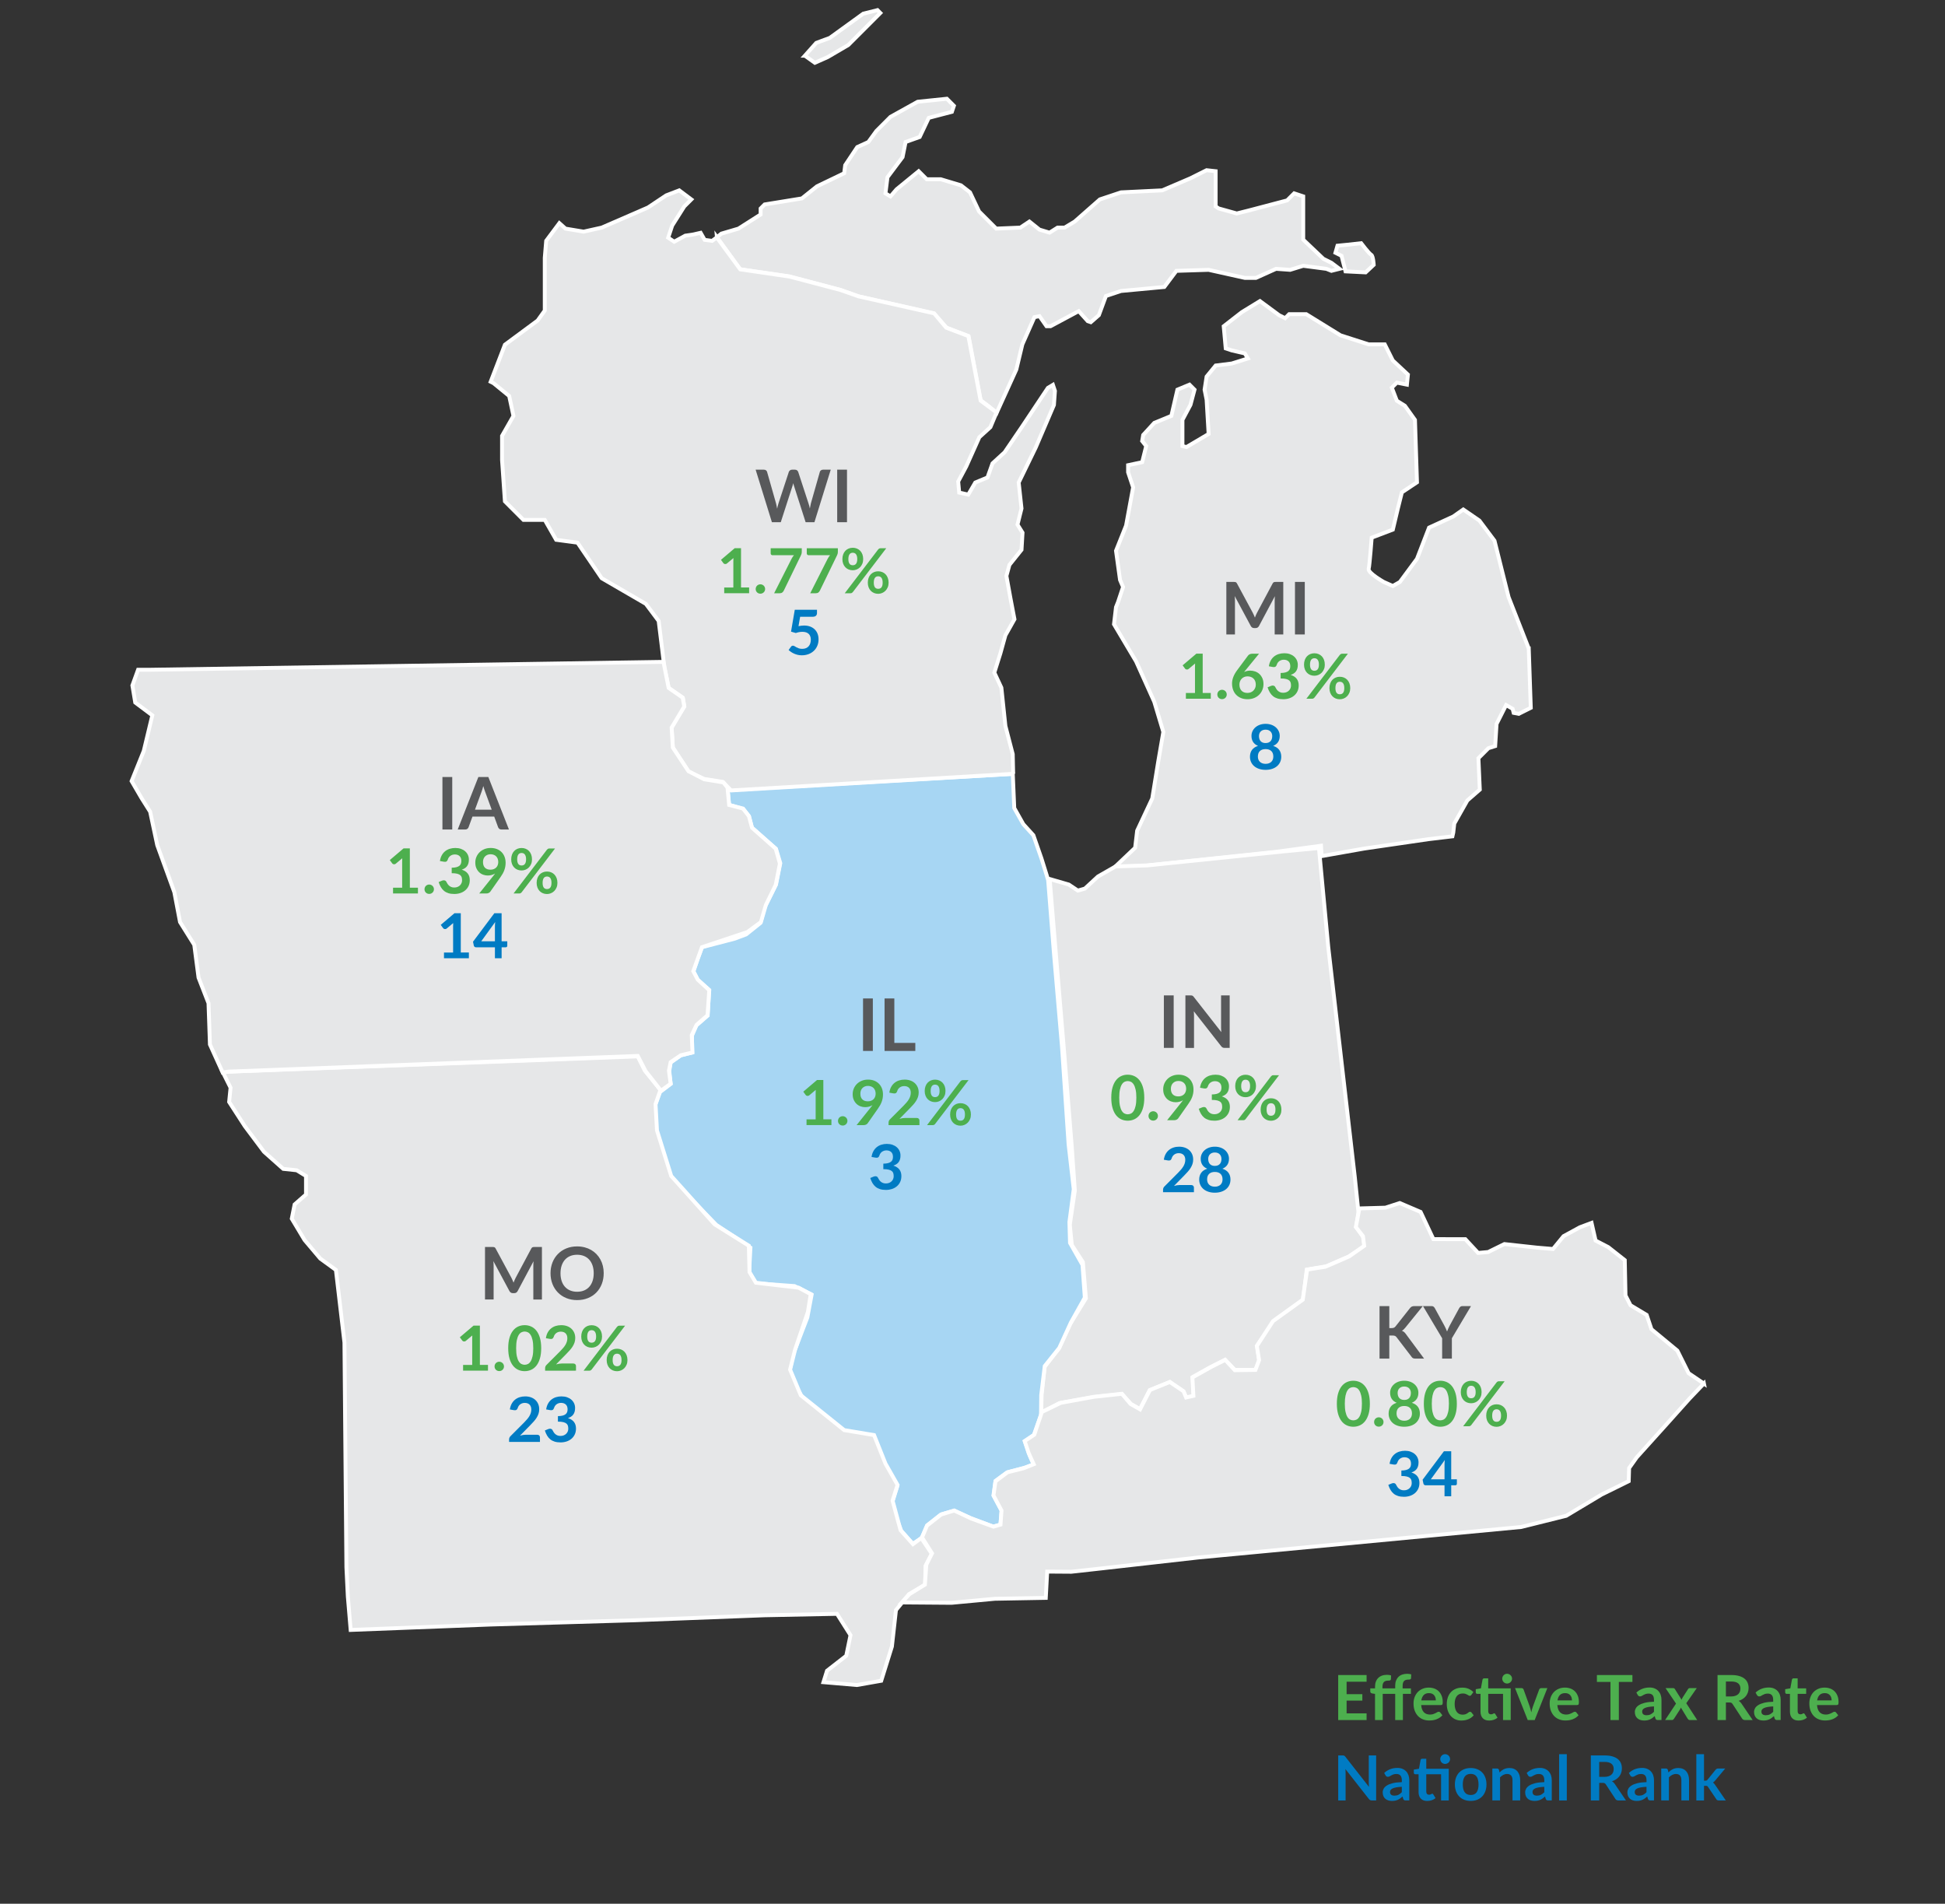 <svg xmlns="http://www.w3.org/2000/svg" width="375" height="367" viewBox="0 0 375 367"><rect x="0" y="0" width="375" height="367" fill="#333333" stroke="none"/><g fill="#4DAF4E"><path d="M263.482 322.91v1.285h-3.853v2.404h3.035v1.24h-3.036v2.456h3.852v1.29h-5.473v-8.677h5.472zM265.108 331.586v-5.04l-.534-.083c-.116-.025-.21-.066-.28-.123-.068-.06-.103-.14-.103-.25v-.605h.92v-.348c0-.352.052-.668.158-.95.105-.278.258-.517.456-.712.197-.195.438-.346.723-.45.284-.104.604-.155.96-.155.284 0 .548.037.792.113l-.03.738c-.005.058-.02.103-.05.14-.026.035-.063.063-.11.08-.046.018-.1.03-.158.035-.06.006-.124.01-.192.01-.176 0-.333.02-.47.057-.14.04-.256.104-.353.2-.096.093-.17.216-.22.37s-.074.346-.074.572v.3h2.454v-.546c0-.352.053-.668.16-.947s.257-.517.455-.712c.198-.197.438-.348.723-.45s.604-.157.96-.157c.14 0 .275.01.405.028s.26.045.387.082l-.035.742c-.01.117-.062.19-.16.22s-.212.046-.345.046c-.176 0-.333.018-.47.057-.14.037-.256.104-.352.197-.097.094-.17.22-.22.373-.05.154-.074.344-.074.572v.498h1.597v1.057h-1.548v5.045h-1.483v-5.045h-2.405v5.045h-1.484zM275.487 325.334c.39 0 .746.063 1.074.186.33.125.61.307.848.543.235.238.42.53.555.877s.2.74.2 1.186c0 .223-.023.375-.07.453s-.14.116-.277.116h-3.81c.024.314.08.588.168.818s.204.42.348.57c.145.15.315.262.514.336.197.074.417.11.656.11.24 0 .447-.028.62-.083.175-.057.327-.12.457-.188.13-.067.243-.13.34-.187.1-.057.194-.084.286-.084.124 0 .216.046.276.138l.426.54c-.164.192-.348.353-.552.483-.204.13-.417.233-.64.312-.222.078-.447.133-.678.166-.23.03-.453.047-.67.047-.427 0-.825-.07-1.192-.213-.368-.14-.688-.352-.96-.63s-.486-.622-.643-1.032-.233-.885-.233-1.424c0-.42.067-.816.203-1.186.137-.37.33-.69.585-.967.255-.273.564-.49.93-.65s.78-.24 1.24-.24zm.03 1.062c-.43 0-.77.12-1.013.365s-.4.59-.468 1.04h2.796c0-.19-.027-.373-.08-.543s-.136-.318-.244-.447-.245-.23-.41-.303-.36-.11-.58-.11zM283.684 326.732c-.044.057-.087.1-.13.133-.04.03-.102.047-.182.047-.076 0-.15-.023-.222-.068-.072-.047-.158-.098-.26-.156-.1-.06-.218-.11-.355-.156-.138-.045-.31-.068-.513-.068-.26 0-.488.047-.685.14s-.36.23-.49.405-.226.39-.29.638c-.063.25-.096.533-.096.85 0 .328.036.62.106.877.07.256.17.47.303.645s.29.307.478.396c.188.09.4.135.637.135.235 0 .427-.028.572-.087.146-.057.27-.12.37-.19.1-.07.187-.136.26-.192.074-.058.157-.087.25-.087.12 0 .21.047.27.14l.426.538c-.164.194-.342.355-.534.485s-.392.232-.598.31-.418.134-.636.167c-.218.03-.436.047-.65.047-.38 0-.74-.07-1.075-.214-.335-.14-.63-.348-.88-.62-.253-.272-.452-.605-.598-1-.146-.394-.22-.843-.22-1.347 0-.452.065-.872.195-1.257.13-.387.32-.72.573-1.002.252-.282.564-.503.937-.663.37-.16.8-.24 1.283-.24.46 0 .863.074 1.21.223.346.148.656.36.933.637l-.39.535zM287.11 331.682c-.536 0-.947-.15-1.233-.453-.286-.302-.43-.72-.43-1.25v-3.44h-.63c-.08 0-.147-.026-.203-.077-.056-.053-.084-.13-.084-.234v-.59l.99-.16.312-1.68c.02-.08.058-.144.114-.187.056-.045.128-.066.216-.066h.768v1.938h4.34v6.102h-1.483v-5.045h-2.856v3.336c0 .19.05.342.143.45s.223.16.387.16c.092 0 .17-.01.23-.032.063-.02.116-.045.163-.068.046-.023.087-.047.123-.068.035-.023.07-.033.107-.033.044 0 .08.01.108.033.028.02.06.055.09.098l.445.72c-.217.18-.465.317-.744.41-.28.09-.57.134-.87.134zm4.416-8.07c0 .128-.026.25-.078.362-.052.115-.12.213-.207.297s-.187.153-.305.202c-.118.05-.243.076-.375.076-.13 0-.248-.025-.36-.076-.112-.05-.21-.117-.294-.2s-.15-.183-.2-.298c-.05-.113-.076-.234-.076-.36 0-.134.025-.257.075-.37.05-.115.117-.215.2-.3s.183-.155.295-.204c.112-.05.23-.076.36-.076.132 0 .257.025.375.076.117.05.22.117.306.203s.156.186.208.3c.052.114.078.237.078.37zM292.102 325.43h1.225c.11 0 .205.027.278.078.074.053.123.12.147.2l1.188 3.286c.064.19.12.38.165.564s.09.367.13.553c.04-.185.083-.368.132-.552.048-.184.105-.373.174-.564l1.213-3.287c.028-.08.078-.146.15-.2.07-.05.157-.077.258-.077h1.17l-2.44 6.156h-1.345l-2.443-6.156zM301.737 325.334c.39 0 .746.063 1.074.186.33.125.61.307.848.543.235.238.42.53.555.877s.2.74.2 1.186c0 .223-.023.375-.07.453s-.14.116-.277.116h-3.81c.024.314.08.588.168.818s.204.42.348.57c.145.15.315.262.514.336.197.074.417.11.656.11.24 0 .447-.028.62-.083.175-.057.327-.12.457-.188.13-.067.243-.13.34-.187.1-.057.194-.084.286-.084.124 0 .216.046.276.138l.426.54c-.164.192-.348.353-.552.483-.204.13-.417.233-.64.312-.222.078-.447.133-.678.166-.23.03-.453.047-.67.047-.427 0-.825-.07-1.192-.213-.368-.14-.688-.352-.96-.63s-.486-.622-.643-1.032-.233-.885-.233-1.424c0-.42.067-.816.203-1.186.137-.37.33-.69.585-.967.255-.273.564-.49.93-.65s.78-.24 1.24-.24zm.03 1.062c-.43 0-.77.12-1.013.365s-.4.59-.468 1.04h2.796c0-.19-.027-.373-.08-.543s-.136-.318-.244-.447-.245-.23-.41-.303-.36-.11-.58-.11zM314.734 322.91v1.326h-2.616v7.35h-1.614v-7.35h-2.616v-1.326h6.846zM319.666 331.586c-.14 0-.248-.02-.324-.063-.075-.043-.136-.127-.18-.256l-.132-.438c-.156.14-.31.263-.456.368-.148.105-.302.195-.462.268s-.33.125-.513.162c-.184.035-.385.053-.605.053-.26 0-.5-.034-.72-.103-.22-.07-.41-.176-.57-.316-.16-.138-.284-.312-.372-.52-.088-.207-.132-.45-.132-.727 0-.23.062-.46.184-.686.122-.227.325-.43.61-.613.283-.182.66-.332 1.133-.453.473-.118 1.06-.187 1.765-.202v-.36c0-.41-.09-.718-.265-.915s-.43-.297-.762-.297c-.24 0-.44.027-.597.084-.158.057-.297.12-.417.19l-.326.188c-.1.055-.207.084-.327.084-.104 0-.192-.027-.264-.082-.072-.055-.13-.117-.175-.19l-.264-.472c.708-.648 1.56-.973 2.556-.973.36 0 .683.06.967.178.283.117.523.28.72.492.196.21.345.46.447.752.102.293.152.61.152.96v3.888h-.67zm-2.214-.924c.304 0 .567-.055.79-.164.22-.11.437-.277.65-.502v-1.037c-.433.02-.793.056-1.083.11-.29.053-.524.123-.7.207s-.302.182-.378.293-.114.234-.114.365c0 .262.077.447.23.56.155.112.356.167.604.167zM323.14 328.412l-2.02-2.982h1.427c.108 0 .188.016.24.045.052.03.098.08.138.148l1.29 2.057c.02-.066.045-.135.075-.203s.067-.137.11-.205l1.04-1.62c.087-.147.2-.222.34-.222h1.362l-2.027 2.916 2.11 3.24H325.8c-.107 0-.194-.027-.26-.084-.067-.055-.122-.12-.166-.19l-1.308-2.144c-.036.145-.087.264-.15.36l-1.152 1.782c-.044.068-.098.13-.162.19-.063.056-.144.085-.24.085h-1.325l2.105-3.173zM332.758 328.197v3.39h-1.614v-8.677h2.646c.588 0 1.093.06 1.515.184.422.12.768.293 1.038.512.27.22.47.484.597.79.128.306.192.644.192 1.01 0 .294-.043.57-.13.83s-.21.495-.37.708c-.163.21-.363.396-.602.557-.237.16-.51.29-.813.386.204.115.38.28.528.498l2.172 3.203h-1.458c-.277 0-.478-.107-.602-.324l-1.823-2.777c-.068-.104-.144-.178-.226-.223-.083-.043-.204-.064-.364-.064h-.688zm0-1.158h1.008c.304 0 .57-.04.795-.116.228-.076.413-.18.56-.314.146-.135.255-.293.326-.477.072-.184.108-.387.108-.605 0-.44-.145-.78-.435-1.016-.29-.234-.734-.354-1.33-.354h-1.032v2.88zM342.65 331.586c-.14 0-.247-.02-.323-.063-.075-.043-.136-.127-.18-.256l-.132-.438c-.156.14-.31.263-.456.368-.15.105-.303.195-.463.268s-.33.125-.513.162c-.183.035-.384.053-.604.053-.26 0-.5-.034-.72-.103-.22-.07-.41-.176-.57-.316-.16-.138-.284-.312-.372-.52-.088-.207-.132-.45-.132-.727 0-.23.06-.46.183-.686.12-.227.324-.43.608-.613.284-.182.662-.332 1.134-.453.473-.118 1.06-.187 1.765-.202v-.36c0-.41-.09-.718-.265-.915s-.43-.297-.762-.297c-.24 0-.44.027-.597.084-.158.057-.297.12-.417.19l-.327.188c-.1.055-.208.084-.328.084-.104 0-.192-.027-.264-.082-.072-.055-.13-.117-.175-.19l-.264-.472c.707-.648 1.56-.973 2.555-.973.36 0 .683.06.967.178.283.117.523.28.72.492.196.21.345.46.447.752.1.293.15.61.15.96v3.888h-.67zm-2.212-.924c.304 0 .567-.055.79-.164.22-.11.437-.277.65-.502v-1.037c-.433.02-.793.056-1.083.11-.29.053-.523.123-.7.207s-.3.182-.377.293-.114.234-.114.365c0 .262.077.447.23.56.154.112.355.167.604.167zM346.768 331.682c-.536 0-.947-.15-1.233-.453-.286-.302-.43-.72-.43-1.25v-3.44h-.63c-.08 0-.147-.026-.203-.077-.056-.053-.084-.13-.084-.234v-.59l.99-.16.312-1.68c.02-.08.058-.144.114-.187.056-.045.128-.066.216-.066h.768v1.938h1.645v1.057h-1.645v3.336c0 .19.048.342.142.45s.223.16.387.16c.092 0 .17-.01.23-.032.063-.02.116-.045.163-.068.046-.023.087-.047.123-.068.035-.023.07-.033.107-.033.044 0 .08.01.108.033.027.02.058.055.09.098l.444.72c-.217.18-.465.317-.744.41-.28.09-.57.134-.87.134zM351.8 325.334c.39 0 .747.063 1.075.186.328.125.61.307.847.543.235.238.42.53.555.877s.2.74.2 1.186c0 .223-.023.375-.07.453s-.14.116-.277.116h-3.81c.024.314.08.588.168.818s.204.42.348.57c.145.15.315.262.514.336.197.074.417.11.656.11.24 0 .447-.028.62-.083.175-.057.327-.12.457-.188.13-.067.244-.13.342-.187.1-.057.193-.084.285-.084.124 0 .216.046.276.138l.426.54c-.164.192-.348.353-.552.483-.204.13-.417.233-.64.312-.222.078-.447.133-.678.166-.23.03-.453.047-.67.047-.427 0-.825-.07-1.192-.213-.368-.14-.688-.352-.96-.63s-.486-.622-.643-1.032-.233-.885-.233-1.424c0-.42.067-.816.203-1.186.137-.37.33-.69.585-.967.255-.273.564-.49.93-.65s.78-.24 1.24-.24zm.03 1.062c-.43 0-.77.12-1.013.365s-.4.59-.468 1.04h2.795c0-.19-.027-.373-.08-.543s-.136-.318-.244-.447-.244-.23-.41-.303-.36-.11-.58-.11z"/></g><g fill="#007BC3"><path d="M259.033 338.42c.05.006.094.018.132.035s.075.045.11.078c.036.035.076.08.12.135l4.55 5.81c-.014-.142-.023-.278-.03-.415s-.013-.262-.013-.38v-5.272h1.422v8.677h-.828c-.128 0-.235-.02-.32-.063-.087-.043-.17-.113-.25-.213l-4.53-5.776c.013.127.02.254.027.38.006.126.01.24.01.345v5.327h-1.423v-8.676h.846c.068 0 .126.004.177.01zM271.048 347.086c-.14 0-.248-.02-.324-.063-.075-.043-.136-.127-.18-.256l-.132-.438c-.156.14-.31.263-.456.368-.148.105-.302.195-.462.268s-.33.125-.513.162c-.182.035-.383.053-.603.053-.26 0-.5-.034-.72-.103-.22-.07-.41-.176-.57-.316-.16-.138-.284-.312-.372-.52-.088-.207-.132-.45-.132-.727 0-.23.06-.46.183-.686.122-.227.325-.43.61-.613.283-.182.66-.332 1.133-.453.472-.118 1.06-.187 1.764-.202v-.36c0-.41-.09-.718-.265-.915s-.43-.297-.763-.297c-.24 0-.44.027-.597.084-.158.057-.297.12-.417.19l-.327.188c-.1.055-.207.084-.327.084-.105 0-.193-.027-.265-.082-.072-.055-.13-.117-.175-.19l-.264-.472c.708-.648 1.56-.973 2.556-.973.36 0 .683.06.967.178.282.117.522.28.72.492.195.21.344.46.446.752.102.293.152.61.152.96v3.888h-.67zm-2.214-.924c.304 0 .567-.055.79-.164.22-.11.437-.277.65-.502v-1.037c-.433.02-.793.056-1.083.11-.29.053-.522.123-.698.207s-.302.182-.378.293-.114.235-.114.366c0 .262.077.447.23.56.155.11.356.166.604.166zM275.164 347.182c-.536 0-.947-.15-1.233-.453-.285-.302-.428-.72-.428-1.25v-3.44h-.63c-.08 0-.148-.026-.204-.077-.056-.053-.084-.13-.084-.234v-.59l.99-.16.312-1.68c.02-.08.058-.144.114-.187.056-.045.128-.066.216-.066h.768v1.938h4.34v6.102h-1.483v-5.045h-2.855v3.336c0 .19.048.342.142.45s.223.16.387.16c.092 0 .17-.01.23-.032.063-.02.116-.045.163-.068.046-.023.087-.047.123-.068.035-.023.07-.033.107-.033.044 0 .08.01.108.033.027.02.058.055.09.098l.444.72c-.218.18-.466.317-.745.41-.28.09-.57.134-.87.134zm4.416-8.07c0 .128-.026.25-.078.362-.052.115-.12.213-.207.297s-.188.153-.306.202c-.12.05-.244.076-.376.076-.13 0-.248-.025-.36-.076-.112-.05-.21-.117-.294-.2s-.15-.183-.2-.298c-.05-.113-.076-.234-.076-.36 0-.134.025-.257.075-.37.05-.115.116-.215.2-.3s.182-.155.294-.204c.112-.05.23-.076.36-.076.132 0 .257.025.375.076.116.05.22.117.305.203s.155.186.207.3c.052.114.078.237.078.37zM283.558 340.834c.456 0 .87.074 1.245.223s.693.357.96.63c.266.272.47.604.615.995.144.393.216.83.216 1.314 0 .488-.072.928-.216 1.32-.145.393-.35.727-.615 1.002-.267.275-.586.488-.96.637-.374.146-.79.22-1.245.22-.46 0-.878-.073-1.254-.22-.376-.148-.697-.36-.963-.637-.266-.275-.472-.61-.617-1.002-.146-.393-.22-.832-.22-1.32 0-.484.073-.922.22-1.314.146-.39.352-.723.618-.996.267-.27.588-.48.964-.63s.794-.222 1.254-.222zm0 5.203c.512 0 .89-.172 1.137-.518.246-.345.37-.85.37-1.513s-.124-1.17-.37-1.518-.625-.522-1.137-.522c-.52 0-.905.174-1.155.525-.25.35-.375.854-.375 1.514s.125 1.164.375 1.51.634.52 1.155.52zM287.728 347.086v-6.156h.905c.192 0 .318.09.378.27l.104.485c.124-.127.255-.242.393-.348.14-.104.284-.193.438-.27.153-.076.318-.135.495-.174.176-.04.367-.06.575-.06.337 0 .635.056.895.17.26.114.477.274.65.48.175.206.307.452.397.737.09.287.135.602.135.945v3.918h-1.48v-3.918c0-.375-.087-.666-.26-.873-.172-.205-.434-.31-.785-.31-.256 0-.496.06-.72.175-.225.117-.437.273-.637.475v4.45h-1.482zM298.52 347.086c-.14 0-.247-.02-.323-.063-.075-.043-.136-.127-.18-.256l-.132-.438c-.156.14-.31.263-.456.368-.15.105-.303.195-.463.268s-.33.125-.513.162c-.183.035-.384.053-.604.053-.26 0-.5-.034-.72-.103-.22-.07-.41-.176-.57-.316-.16-.138-.284-.312-.372-.52-.088-.207-.132-.45-.132-.727 0-.23.06-.46.183-.686.12-.227.324-.43.608-.613.284-.182.662-.332 1.134-.453.473-.118 1.06-.187 1.765-.202v-.36c0-.41-.09-.718-.265-.915s-.43-.297-.762-.297c-.24 0-.44.027-.597.084-.158.057-.297.12-.417.19l-.327.188c-.1.055-.208.084-.328.084-.104 0-.192-.027-.264-.082-.072-.055-.13-.117-.175-.19l-.264-.472c.707-.648 1.56-.973 2.555-.973.36 0 .683.06.967.178.283.117.523.28.72.492.196.21.345.46.447.752.1.293.15.61.15.96v3.888h-.67zm-2.213-.924c.304 0 .567-.055.79-.164.22-.11.437-.277.65-.502v-1.037c-.433.02-.793.056-1.083.11-.29.053-.523.123-.7.207s-.3.182-.377.293-.114.234-.114.365c0 .262.077.447.23.56.154.112.356.167.604.167zM302.085 338.17v8.916h-1.482v-8.916h1.482zM308.33 343.697v3.39h-1.614v-8.677h2.646c.588 0 1.093.06 1.515.184.422.12.768.293 1.038.512.27.22.47.484.597.79.128.306.192.644.192 1.01 0 .294-.043.57-.13.83s-.21.495-.37.708c-.163.21-.363.396-.602.557-.237.16-.51.29-.813.386.203.115.38.28.527.498l2.172 3.203h-1.46c-.275 0-.476-.107-.6-.324l-1.823-2.777c-.068-.104-.144-.178-.226-.223-.08-.043-.202-.064-.362-.064h-.688zm0-1.158h1.008c.304 0 .57-.04.795-.116.227-.076.412-.18.56-.314.145-.135.254-.293.325-.477.072-.184.108-.387.108-.605 0-.44-.145-.78-.435-1.016-.29-.234-.732-.354-1.328-.354h-1.032v2.88zM318.224 347.086c-.14 0-.248-.02-.324-.063-.075-.043-.136-.127-.18-.256l-.132-.438c-.156.14-.31.263-.456.368-.148.105-.302.195-.462.268s-.33.125-.513.162c-.183.035-.384.053-.604.053-.26 0-.5-.034-.72-.103-.22-.07-.41-.176-.57-.316-.16-.138-.284-.312-.372-.52-.087-.207-.13-.45-.13-.727 0-.23.06-.46.182-.686.122-.227.325-.43.61-.613.283-.182.66-.332 1.133-.453.473-.118 1.06-.187 1.765-.202v-.36c0-.41-.09-.718-.265-.915s-.43-.297-.762-.297c-.24 0-.44.027-.597.084-.158.057-.297.12-.417.19l-.328.188c-.1.055-.207.084-.327.084-.104 0-.192-.027-.264-.082-.07-.055-.13-.117-.174-.19l-.264-.472c.708-.648 1.56-.973 2.556-.973.36 0 .683.06.967.178.283.117.523.28.72.492.196.21.345.46.447.752.102.293.152.61.152.96v3.888h-.67zm-2.214-.924c.304 0 .567-.055.79-.164.22-.11.437-.277.65-.502v-1.037c-.433.02-.793.056-1.083.11-.29.053-.523.123-.7.207s-.3.182-.377.293-.114.234-.114.365c0 .262.077.447.23.56.155.112.356.167.604.167zM320.288 347.086v-6.156h.905c.192 0 .318.09.378.27l.104.485c.124-.127.255-.242.393-.348.14-.104.284-.193.438-.27.153-.076.318-.135.495-.174.176-.04.367-.06.575-.06.337 0 .635.056.895.17.26.114.477.274.65.48.175.206.307.452.397.737.09.287.135.602.135.945v3.918h-1.48v-3.918c0-.375-.087-.666-.26-.873-.172-.205-.434-.31-.785-.31-.256 0-.496.06-.72.175-.225.117-.437.273-.637.475v4.45h-1.482zM328.537 338.17v5.107h.276c.1 0 .18-.014.236-.04.058-.026.116-.08.177-.16l1.53-1.89c.063-.084.135-.146.213-.19.077-.044.18-.067.303-.067h1.355l-1.914 2.287c-.136.18-.283.318-.443.414.085.06.16.13.226.21.066.08.13.166.19.258l2.05 2.988H331.4c-.117 0-.217-.018-.3-.057-.085-.038-.155-.108-.21-.208l-1.573-2.334c-.057-.092-.114-.152-.174-.18-.06-.027-.15-.043-.27-.043h-.337v2.82h-1.48v-8.916h1.48z"/></g><g fill="#E6E7E8" stroke="#FFF" stroke-width=".75"><path d="M294.74 125.004l-3.882-9.898-2.718-10.87-2.91-3.88-3.105-2.136-1.94 1.358-4.66 2.135-2.327 6.016-3.3 4.463-1.358.776-1.747-.777s-3.106-1.747-2.91-2.523c.192-.777.58-6.017.58-6.017l4.077-1.552.97-4.075.776-3.105 2.912-1.94-.39-12.034-1.94-2.717-1.553-.972-.97-2.523.97-.97 1.94.388.195-1.94-2.91-2.718-1.555-3.105h-3.104l-5.434-1.747-6.6-4.076h-3.3l-.775.776-1.164-.583-3.688-2.717-3.492 2.135-3.494 2.717.388 4.27 1.165.39 2.522.58.583.972-3.105.97-3.105.39-1.746 2.133-.39 2.523.39 1.94.388 6.6-4.27 2.524-.776-.194v-5.046l1.552-2.91.776-2.913-.97-.97-2.33.97-1.164 5.047-3.3 1.36-2.134 2.328-.195 1.164.777.97-.776 3.106-2.715.582v1.36l.97 2.91-1.36 7.375-1.94 4.853.777 5.628.582 1.358-.97 2.91-.39.972-.387 3.3 4.27 7.18 3.494 7.764 1.748 5.823-.97 5.628-1.165 7.183-2.912 6.21-.388 3.3-3.912 3.705 5.293-.195 25.714-2.718 8.738-1.185.116 2 8.228-1.455 12.363-1.805 4.63-.553.164-.706.194-1.746 2.523-4.464 2.4-2.086-.265-6.065 1.917-1.918 1.31-.412.268-4.27 1.843-3.64 1.262.73.194.775.97.194 2.33-1.165-.39-11.45z"/><path d="M155.183 10.735l2.196-2.47 2.606-.96 6.45-4.668 2.746-.686.548.55-6.176 6.176-3.98 2.333-2.47 1.097-1.92-1.372zm103.46 38.573l.776 3.008 3.88.194 1.554-1.456s-.098-1.747-.485-1.94c-.39-.195-1.94-2.232-1.94-2.232l-2.62.292-1.942.193-.39 1.36 1.165.58zm-120.42-3.57l.858-.698 3.3-.97 4.27-2.717V40.19l.777-.777 7.18-1.165 2.912-2.33 5.24-2.522.194-1.553 2.328-3.493 2.135-.97 1.553-2.135 2.717-2.717 5.24-2.912 5.63-.582 1.358 1.36-.388 1.163-4.464 1.165-1.747 3.687-2.718.97-.582 2.91-2.91 3.883-.39 3.105.97.582 1.167-1.358 4.27-3.493 1.552 1.552h2.717l3.882 1.164 1.747 1.36 1.748 3.687 3.3 3.3 4.657-.195 1.747-1.165 1.94 1.553 1.942.583 1.552-.972h1.36l1.94-1.165 4.852-4.27 4.075-1.358 7.957-.388 5.435-2.33 3.106-1.552 1.747.194v6.79l.582.388 3.493.97 2.33-.582 7.374-1.94 1.358-1.36 1.747.583v8.345l3.882 3.688 1.553.776 1.553 1.164-1.553.388-.97-.388-4.465-.583-2.522.777-2.718-.194-3.882 1.747h-2.136l-6.986-1.553-6.21.194-2.33 3.106-8.346.776-2.91.97-1.36 3.688-1.552 1.358-.583-.194-1.747-1.94-5.434 2.91h-.776l-1.36-1.94-.97.194-2.328 5.24-1.164 4.852-3.82 8.405-1.413-1.242-1.646-1.238-2.332-12.352-4.255-1.645-2.464-2.745-14.552-3.294-3.428-1.237-9.88-2.608-9.475-1.373-4.463-6.175z"/></g><path fill="#E6E7E8" stroke="#FFF" stroke-width=".75" d="M200.745 272.357l.078-3.43.583-5.436 2.717-3.493 2.135-4.658 3.106-5.047-.583-6.987-2.134-3.3-.39-3.882.972-6.6-.582-8.345-1.553-19.216-1.553-18.438-1.165-14.07 3.688 1.067 1.746 1.165 1.357-.388 2.523-2.33 3.397-1.94 6.114-.195 26.397-2.717 6.694-.64 1.806 19.157 5.104 44.23.72 6.93-.446 2.717 1.474 2.156.116 1.647-3.027 1.92-4.25 1.863-3.844.66-.72 5.844-5.49 3.978-3.358 4.814.39 2.854-.7 1.842h-3.993l-1.903-1.94-2.993 1.515-3.223 1.805.195 3.668-1.436.31-.562-1.223-2.602-1.805-3.902 1.61-1.862 3.61-1.727-.972-1.748-1.92-5.358.582-6.715 1.164-3.495 1.863z"/><path fill="#A7D6F3" stroke="#FFF" stroke-width=".75" d="M200.71 272.803l.04-3.876.68-5.58 2.802-3.5 2.24-4.893 2.682-4.797-.446-6.306-2.408-4.253-.114-4.018.833-6.327-.99-8.618-1.28-18.942-1.554-18.03-1.107-13.974-.328-1.106-.97-3.106-1.554-4.463-1.94-2.135-1.747-3.106-.28-6.59-54.982 3.12.274 2.848 2.745.823 1.1 1.373.547 2.195 4.667 4.117.824 2.745-.823 4.117-2.195 4.392-.823 3.02-2.746 2.196-2.195.823-6.313 1.647-.823 2.196-.825 2.47.824 1.647 2.196 1.922-.275 4.94-2.195 1.92-.824 1.923v3.294l-2.196.548-1.92 1.373-.274 1.647.274 2.47-2.06 1.578-1.234 3.363.55 4.392 2.745 8.784 8.784 9.058 6.588 4.392-.274 5.215 1.097 1.648 7.686.55 3.294 1.645-.823 4.393-2.744 7.136-.823 3.843 2.745 4.666 7.685 6.314 5.49.824 2.47 6.038 2.47 3.843-1.098 3.567 1.92 4.94 2.196 2.47 1.7-1.057 1.09-2.49 2.656-2.1 2.56-.736 3.124 1.416 4.355 1.65 1.427-.357.24-2.71-1.545-2.897.364-2.854 2.21-1.618 3.628-.972 1.514-.55-.736-1.667-.95-2.826 1.72-1.18 1.385-3.857z"/><path fill="#E6E7E8" stroke="#FFF" stroke-width=".75" d="M195.34 149.175l-.082-3.79-1.415-5.436-.776-7.376-1.358-2.91 1.163-3.69.97-3.492 1.748-3.105-.776-4.076-.776-4.27.583-2.134 2.33-2.91.194-3.3-.97-1.553.774-3.105-.543-5.008 3.3-6.792 3.494-8.152.193-2.717-.388-1.166-.97.583-5.048 7.57-3.3 4.85-2.33 2.136-.97 2.717-2.346.97-1.358 2.33-1.747-.388-.195-2.135 1.554-2.91 2.523-5.63 2.135-1.94 1.188-2.83-3.074-2.284-2.37-12.446-4.26-1.612-2.335-2.77-14.562-3.27-3.453-1.214-9.86-2.6-9.506-1.392-4.522-6.16-.9.665-1.44-.194-.775-1.36-1.602.357-1.358.194-2.135 1.166-1.164-.776.776-2.33 2.328-3.687 1.36-1.36-2.33-1.746-2.522.97-3.494 2.33-8.928 3.88-3.494.777-3.493-.582-1.18-1.055-2.54 3.404-.275 3.294V59.87l-1.373 1.92-6.314 4.667-2.745 7.137.55.274 3.02 2.47.822 3.844-2.196 3.843v4.666l.55 7.96 3.568 3.57h4.118l2.196 3.842 4.116.55 4.667 6.86 8.51 4.94 2.47 3.295 1.098 8.92.823 3.98 2.746 1.922.274 1.645-2.47 4.117.275 3.843 3.02 4.666 3.018 1.374 3.568.55 1.613 1.656 54.386-3.205zM127.354 210.098l-3.026-3.706-1.372-2.745-77.267 2.882-2.746.136 1.51 3.02-.275 2.745 3.02 4.667 3.704 4.94 3.706 3.294 2.595.275 1.796 1.1v3.567l-2.195 1.92-.548 2.746 2.47 4.117 3.02 3.568 3.02 2.195 1.645 14 .377 43.308.273 5.625.548 6.466 26.935-1.04 27.86-.824 24.98-.962 13.99-.276 2.606 4.113-.82 3.97-3.707 2.886-.688 2.205 6.458.55 4.676-.824 2.062-6.595.782-7.032 2.518-3.068 3.117-1.785.06-3.662 1.222-2.324-2.035-3.055-1.598 1.18-2.393-2.675-1.543-5.712.962-3.025-2.334-4.114-2.198-5.495-5.76-.96-8.368-6.72-2.063-4.94.96-3.843 2.472-7.272.55-3.438-2.34-1.24-8.23-.956-1.234-2.056-.133-5.08-6.588-4.118-8.376-9.33-2.745-8.783-.277-5.074.96-2.748z"/><path fill="#E6E7E8" stroke="#FFF" stroke-width=".75" d="M328.518 266.715l-2.753 2.883-4.296 4.795-5.914 6.562-1.46 2.06-.074 2.523-5.26 2.598-6.792 4.077-8.682 2.16-62.272 5.88-18.92 2.136-5.55.614-4.644-.033-.272 5.067-9.82.174-8.345.778-9.59-.073 1.45-1.585 3-1.85.275-3.844 1.097-2.195-1.93-3.047.964-2.29 2.717-2.135 2.523-.776 3.3 1.553 4.27 1.554 1.358-.39.194-2.718-1.553-2.91.388-2.718 2.328-1.747 3.106-.775 1.94-.776-.972-2.136-.775-2.33 1.81-1.195c.003-.044 1.505-4.228 1.486-4.392l3.667-1.775 6.386-1.164 5.396-.582 1.67 1.954 1.835 1.046 1.91-3.732 3.826-1.54 2.648 1.782.493 1.2 1.41-.317-.194-3.546 3.76-2.1 2.577-1.29 1.836 1.994 3.983-.054.706-1.887-.443-2.717 3.122-4.8 5.734-4.128.847-5.806 3.514-.548 4.552-1.976 2.934-2.05-.238-1.88-1.372-1.747.68-3.594 5.024-.142 2.762-.896 4.02 1.716 2.465 5.24 6.163.013 2.463 2.65 1.938-.176 3.124-1.534 6.288.688 3.09.262 2.027-2.47 3.143-1.712 2.26-.85.776 3.407 2.453 1.272 3.173 2.5.14 6.812.972 1.888 3.11 1.868.925 2.755 4.995 4.127 2.168 4.35 2.95 1.993zM140.262 151.834l.318 3.345 2.67.692 1.145 1.47.6 2.23 4.554 4.032.822 2.87-.81 4.113-1.9 3.88-.958 3.292-2.61 1.922-2.06.687-6.697 2.233-1.67 4.62.874 1.646 2.21 2.02-.34 4.847-2.116 1.846-.926 1.974.152 3.332-2.264.55-1.952 1.325-.334 1.624.334 2.538-1.862 1.34-2.966-3.762-1.516-2.94-78.92 3.02-1.103.197-2.464-5.422-.274-7.958-1.923-4.94-.823-6.314-2.745-4.392-1.1-5.764-3.293-9.058-1.37-6.45-1.648-2.607-1.923-3.294 2.346-5.815 1.647-6.862-3.295-2.47-.548-3.294 1.097-3.02h2.06l99.233-1.523 1 5.02 2.706 1.875.307 1.708-2.436 4.07.23 3.848 3.018 4.56 3.034 1.555 3.697.604.79.994z"/><g fill="#58595B"><path d="M267.863 256.03h.44c.18 0 .325-.025.442-.074.117-.05.217-.128.3-.235l2.794-3.533c.116-.15.237-.254.366-.312.13-.06.29-.088.486-.088h1.625l-3.41 4.207c-.2.257-.408.438-.623.546.154.056.293.135.418.234.123.1.24.232.354.396l3.514 4.74h-1.66c-.223 0-.39-.032-.5-.096-.11-.063-.2-.155-.275-.276l-2.863-3.738c-.09-.126-.19-.214-.31-.266s-.284-.077-.503-.077h-.597v4.452h-1.883v-10.123h1.883v4.242zM279.924 257.99v3.92h-1.875v-3.92l-3.69-6.203h1.66c.162 0 .29.04.387.12s.178.18.242.3l1.847 3.38c.107.207.203.398.283.575.082.178.156.353.22.525.062-.178.132-.354.212-.532.078-.178.17-.366.273-.567l1.84-3.38c.053-.104.13-.2.232-.288.102-.088.232-.133.39-.133h1.667l-3.69 6.202z"/></g><g fill="#58595B"><path d="M226.288 202.014h-1.89v-10.122h1.89v10.122zM229.743 191.902c.06.007.11.02.154.042.044.02.087.05.13.09.042.04.088.093.14.158l5.306 6.776c-.014-.163-.025-.324-.035-.483-.01-.158-.014-.306-.014-.44v-6.153h1.66v10.122h-.967c-.15 0-.274-.024-.375-.073s-.197-.13-.29-.248l-5.285-6.74c.014.148.024.297.03.444.008.146.012.28.012.402v6.216h-1.66v-10.122h.987c.08 0 .148.004.206.01z"/></g><g fill="#58595B"><path d="M168.286 202.604h-1.89V192.48h1.89v10.124zM172.43 201.05h4.046v1.554h-5.93V192.48h1.884v8.57z"/></g><g fill="#58595B"><path d="M98.814 246.783c.067.16.134.322.2.486.064-.175.132-.34.202-.5.07-.163.145-.317.224-.468l2.99-5.607c.037-.068.076-.125.118-.168.042-.04.087-.072.136-.09.05-.02.104-.03.165-.035s.132-.008.216-.008h1.42v10.123h-1.658v-6.54c0-.12.003-.253.01-.397.008-.145.02-.29.032-.44l-3.06 5.74c-.144.274-.365.413-.664.413h-.266c-.3 0-.52-.14-.665-.414l-3.094-5.763c.015.154.027.305.036.453.01.146.014.283.014.408v6.54h-1.66v-10.124h1.422c.084 0 .156.004.217.008.06.004.114.016.164.035.05.018.093.05.133.09.04.043.078.1.116.168l3.03 5.62c.08.152.154.306.22.468zM116.395 245.457c0 .74-.122 1.428-.367 2.06s-.592 1.18-1.04 1.642c-.448.462-.987.823-1.617 1.08-.63.26-1.33.39-2.1.39-.764 0-1.462-.13-2.092-.39-.63-.257-1.17-.618-1.62-1.08-.45-.462-.8-1.01-1.047-1.642-.247-.633-.37-1.32-.37-2.06 0-.743.124-1.43.37-2.064.248-.633.597-1.18 1.047-1.64.45-.464.99-.825 1.62-1.083.63-.26 1.33-.388 2.094-.388.515 0 .998.06 1.45.178s.868.287 1.246.504.717.482 1.02.79c.3.312.555.66.766 1.042.21.383.37.797.48 1.246.108.448.163.92.163 1.415zm-1.925 0c0-.557-.075-1.055-.224-1.496-.15-.438-.36-.813-.637-1.122s-.61-.543-1.006-.707c-.394-.16-.84-.243-1.333-.243s-.938.082-1.332.244c-.394.165-.73.4-1.008.708s-.49.684-.64 1.123c-.15.442-.225.94-.225 1.497 0 .555.074 1.053.224 1.494.148.44.362.815.64 1.12.278.307.614.54 1.008.703.395.164.84.246 1.333.246s.94-.083 1.334-.247c.395-.162.73-.396 1.005-.703.274-.305.486-.68.636-1.12.15-.44.224-.938.224-1.493z"/></g><g fill="#58595B"><path d="M87.193 159.91h-1.89v-10.123h1.89v10.122zM98.127 159.91H96.67c-.163 0-.296-.042-.398-.124s-.18-.183-.23-.304l-.757-2.065h-4.193l-.756 2.065c-.037.107-.11.205-.217.294-.108.088-.24.133-.4.133h-1.47l3.983-10.123h1.918l3.977 10.122zm-6.552-3.823h3.227l-1.232-3.367c-.06-.15-.124-.326-.19-.528-.064-.203-.13-.424-.195-.662-.065.238-.13.46-.192.665-.063.205-.125.385-.186.54l-1.232 3.352z"/></g><g fill="#4DAF4E"><path d="M75.78 171.132h1.758v-5.058c0-.196.006-.402.018-.618l-1.248 1.044c-.072.056-.143.09-.213.105-.07.014-.136.015-.198.003s-.117-.033-.165-.063-.084-.063-.108-.1l-.468-.64 2.646-2.25h1.218v7.577h1.56v1.11h-4.8v-1.11zM81.846 171.426c0-.124.023-.242.07-.354s.108-.208.188-.288.176-.144.288-.192c.112-.048.232-.072.36-.072s.247.024.357.072c.11.048.205.112.287.192s.147.176.195.288c.048.112.072.23.072.354 0 .128-.024.247-.072.357-.048.11-.113.205-.195.285s-.178.143-.288.19c-.11.045-.23.068-.358.068s-.248-.023-.36-.07-.208-.108-.288-.188-.143-.175-.19-.285-.068-.23-.068-.357zM87.786 163.47c.4 0 .76.057 1.083.17.32.115.596.273.824.475s.403.44.525.71.182.567.182.883c0 .276-.03.52-.093.73s-.153.392-.27.548c-.12.156-.263.288-.433.396-.17.108-.363.198-.58.27.52.164.91.414 1.165.75.256.336.384.758.384 1.266 0 .432-.08.814-.24 1.146-.16.333-.376.61-.648.837s-.587.398-.945.514c-.358.116-.737.174-1.137.174-.436 0-.816-.05-1.14-.15-.324-.1-.606-.248-.846-.444s-.444-.436-.612-.72c-.168-.284-.312-.612-.432-.984l.654-.27c.172-.072.333-.09.483-.057.15.034.26.115.327.243.072.14.15.278.237.414.086.136.19.257.31.363.12.106.26.192.422.258s.354.1.578.1c.252 0 .472-.04.66-.123s.345-.19.47-.32c.127-.133.22-.28.283-.442s.094-.325.094-.49c0-.207-.022-.396-.066-.566-.044-.17-.136-.316-.276-.436s-.34-.214-.603-.282c-.263-.068-.614-.102-1.054-.102v-1.056c.364-.004.666-.038.906-.102s.43-.153.573-.267c.142-.114.24-.25.297-.41.056-.16.084-.337.084-.53 0-.407-.114-.717-.342-.93s-.532-.317-.912-.317c-.176 0-.338.025-.486.075-.148.05-.28.12-.4.21-.117.09-.216.195-.296.315-.08.12-.14.252-.18.396-.068.184-.157.306-.267.366-.11.06-.265.074-.465.042l-.78-.138c.06-.416.176-.78.348-1.095.172-.315.387-.577.645-.787.26-.21.555-.368.89-.474s.692-.16 1.076-.16zM95.088 168.876c.068-.084.132-.166.192-.246s.118-.16.174-.24c-.2.128-.42.225-.66.29-.24.067-.492.1-.756.1-.3 0-.594-.052-.882-.156s-.544-.26-.768-.47-.405-.47-.543-.78c-.138-.31-.207-.674-.207-1.09 0-.388.072-.752.216-1.092.144-.34.346-.638.606-.894s.572-.458.936-.606c.364-.148.766-.222 1.206-.222.444 0 .843.07 1.197.21s.655.336.905.588.442.554.576.906c.135.352.202.738.202 1.158 0 .268-.023.522-.07.762-.045.24-.11.47-.194.693-.084.222-.186.44-.306.65-.12.213-.254.423-.402.63l-1.986 2.833c-.068.096-.17.177-.306.243-.136.066-.29.1-.462.1h-1.362l2.694-3.367zm.977-2.694c0-.236-.036-.447-.108-.633-.072-.187-.174-.344-.306-.472-.13-.128-.288-.226-.47-.294s-.38-.102-.597-.102c-.224 0-.426.037-.606.11-.18.075-.334.178-.462.31s-.226.29-.294.47-.1.382-.1.598c0 .484.124.853.374 1.107s.605.38 1.065.38c.24 0 .453-.037.64-.113.19-.076.347-.18.475-.312s.225-.288.29-.468.1-.374.1-.582zM102.57 165.666c0 .328-.055.624-.165.888-.11.264-.257.49-.44.675-.185.185-.4.328-.643.428-.244.1-.498.15-.762.15-.288 0-.554-.05-.798-.15-.244-.1-.455-.243-.633-.43-.18-.185-.318-.41-.418-.674-.1-.264-.15-.56-.15-.888 0-.336.05-.64.15-.912.1-.272.24-.502.417-.69.177-.188.388-.333.632-.435.244-.103.51-.154.798-.154s.555.05.8.153c.247.1.46.246.64.434s.32.418.42.69.15.576.15.912zm2.886-1.866c.052-.06.113-.114.183-.162.07-.048.168-.072.296-.072h1.08l-6.444 8.454c-.052.064-.114.117-.186.16-.072.04-.16.062-.264.062h-1.104l6.438-8.442zm-4.026 1.866c0-.232-.023-.426-.07-.582-.045-.156-.107-.282-.185-.378-.078-.096-.17-.165-.276-.207s-.22-.064-.34-.064-.232.02-.336.063-.193.11-.267.206c-.074.096-.133.222-.177.378-.044.156-.066.35-.066.582 0 .224.022.41.066.56.044.15.103.272.177.364.074.092.163.158.267.198s.216.06.336.06.233-.02.34-.06.197-.106.275-.198c.078-.092.14-.213.186-.363.047-.15.07-.337.07-.56zm6.042 4.536c0 .328-.055.624-.165.888-.11.264-.257.49-.44.675-.185.186-.4.33-.643.432s-.498.153-.762.153c-.288 0-.554-.05-.798-.153s-.455-.246-.633-.432c-.177-.186-.316-.41-.416-.675-.1-.264-.15-.56-.15-.888 0-.336.05-.64.15-.912.1-.272.24-.502.417-.69.18-.188.39-.333.634-.435s.51-.153.798-.153c.288 0 .555.05.8.153s.46.247.637.435.317.418.42.69c.1.272.152.576.152.912zm-1.146 0c0-.232-.022-.426-.066-.582-.044-.156-.105-.282-.183-.378s-.17-.165-.276-.207c-.105-.042-.218-.063-.338-.063-.12 0-.232.02-.336.063s-.194.11-.27.207c-.076.096-.135.222-.177.378-.043.156-.064.35-.064.582 0 .224.02.412.063.564.04.152.1.274.176.366.076.092.166.158.27.198s.216.06.336.06c.12 0 .233-.02.34-.06.105-.04.197-.106.275-.198.078-.092.14-.214.183-.366.044-.152.066-.34.066-.564z"/></g><g fill="#4DAF4E"><path d="M89.284 263.125h1.758v-5.06c0-.194.006-.4.018-.617l-1.248 1.044c-.072.057-.143.092-.213.105-.07.014-.137.015-.2.003-.06-.013-.116-.033-.164-.063s-.084-.063-.108-.1l-.468-.64 2.646-2.25h1.218v7.577h1.56v1.11h-4.8v-1.11zM95.35 263.418c0-.123.023-.242.07-.354s.108-.208.188-.288.176-.144.288-.192c.112-.048.232-.072.36-.072s.247.024.357.072c.11.05.206.112.288.192s.148.177.196.288c.048.11.072.23.072.354 0 .13-.024.248-.072.357-.048.11-.113.205-.195.285s-.177.143-.287.19c-.11.044-.23.067-.357.067s-.248-.023-.36-.068c-.112-.048-.208-.11-.288-.19s-.143-.176-.19-.285-.068-.228-.068-.357zM104.344 259.896c0 .756-.08 1.413-.243 1.97-.16.56-.385 1.02-.67 1.384-.287.364-.625.635-1.015.813-.39.178-.81.267-1.263.267-.452 0-.87-.09-1.257-.267-.386-.18-.72-.45-1.005-.813-.284-.363-.506-.824-.666-1.383-.16-.558-.24-1.215-.24-1.97 0-.76.08-1.42.24-1.976.16-.555.382-1.015.666-1.378.284-.365.62-.636 1.005-.813.386-.18.805-.268 1.257-.268.452 0 .873.088 1.263.267.39.177.728.447 1.014.812.285.363.51.823.67 1.38.163.557.244 1.215.244 1.974zm-1.53 0c0-.628-.047-1.148-.14-1.56-.09-.413-.214-.74-.368-.984s-.33-.415-.53-.513c-.2-.1-.41-.148-.625-.148-.21 0-.416.05-.614.147-.198.097-.373.268-.525.512-.15.243-.272.57-.362.983-.09.412-.135.933-.135 1.56s.045 1.15.135 1.562c.09.41.21.74.363.983.153.244.328.415.526.513.198.098.403.147.615.147.217 0 .425-.05.625-.147.2-.098.377-.27.53-.513.155-.244.278-.572.37-.983.093-.412.138-.933.138-1.56zM108.208 255.463c.4 0 .766.06 1.098.176.332.118.616.284.852.5.236.217.42.477.552.78.132.305.198.643.198 1.015 0 .32-.047.616-.14.888-.095.27-.22.532-.38.78-.157.248-.342.487-.554.72s-.434.47-.666.708l-1.962 2c.192-.057.38-.1.567-.13s.363-.045.53-.045h2.227c.16 0 .287.045.38.135.095.09.142.21.142.356v.89H105.1v-.493c0-.1.02-.205.063-.314.042-.11.11-.21.2-.298l2.635-2.64c.22-.225.417-.44.59-.644.175-.203.32-.405.436-.605.116-.2.205-.402.267-.61.063-.204.094-.42.094-.65 0-.207-.03-.39-.09-.548s-.145-.29-.255-.4-.243-.187-.397-.242c-.154-.054-.327-.08-.52-.08-.175 0-.338.024-.488.074-.15.05-.283.12-.4.21-.115.09-.213.195-.293.315-.08.12-.14.252-.18.396-.068.184-.156.305-.264.365s-.264.074-.468.042l-.78-.138c.06-.416.176-.78.348-1.096.172-.312.387-.575.645-.784.258-.21.554-.368.888-.475.334-.104.694-.157 1.078-.157zM116.074 257.658c0 .328-.055.624-.165.89-.11.263-.258.487-.442.673-.184.188-.398.33-.642.43-.244.1-.498.15-.762.15-.288 0-.554-.05-.798-.15-.244-.1-.455-.242-.633-.43-.178-.185-.317-.41-.417-.673-.1-.265-.15-.56-.15-.89 0-.335.05-.64.15-.91.1-.272.24-.503.417-.69.178-.188.39-.334.633-.436.244-.1.51-.15.798-.15s.555.05.8.15c.247.103.46.248.64.437.18.188.32.418.42.69.1.272.15.575.15.91zm2.885-1.865c.05-.06.112-.115.182-.162.07-.048.17-.07.297-.07h1.08l-6.445 8.452c-.052.064-.114.117-.186.16-.073.04-.16.063-.265.063h-1.104l6.44-8.442zm-4.026 1.865c0-.232-.023-.426-.07-.582-.045-.156-.107-.28-.185-.378-.08-.096-.17-.165-.277-.207s-.22-.062-.34-.062-.23.02-.335.063-.193.112-.267.208c-.073.097-.132.222-.176.378-.044.156-.066.35-.066.582 0 .225.022.41.066.56.044.15.103.272.177.364s.164.158.268.198.216.06.336.06.233-.02.34-.06.197-.106.275-.198c.077-.092.14-.213.185-.363.046-.15.07-.337.07-.562zm6.042 4.536c0 .328-.055.624-.165.888s-.256.49-.44.676c-.184.186-.398.33-.642.432s-.498.152-.762.152c-.288 0-.554-.05-.798-.152s-.455-.246-.633-.432c-.178-.187-.317-.412-.417-.676-.1-.264-.15-.56-.15-.888 0-.336.05-.64.15-.912.1-.272.24-.502.417-.69.178-.188.39-.332.633-.435s.51-.153.798-.153c.288 0 .555.05.8.153s.46.247.637.435c.178.188.318.418.42.69.1.273.153.576.153.912zm-1.146 0c0-.23-.022-.426-.066-.582-.044-.155-.105-.282-.183-.378s-.17-.165-.275-.207c-.106-.042-.22-.063-.34-.063-.12 0-.23.02-.335.063s-.194.11-.27.207c-.076.096-.135.223-.177.378-.042.156-.063.35-.063.582 0 .224.02.412.063.563.042.152.1.274.177.367.076.092.166.157.27.197s.216.062.336.062c.12 0 .233-.02.34-.06.105-.04.197-.106.275-.198.08-.093.14-.215.184-.367.044-.15.066-.34.066-.563z"/></g><g fill="#4DAF4E"><path d="M155.5 215.787h1.76v-5.058c0-.197.005-.402.017-.62l-1.248 1.045c-.073.056-.144.09-.214.104-.07.014-.136.015-.198.003s-.117-.033-.165-.063-.084-.063-.108-.1l-.468-.643 2.646-2.25h1.218v7.578h1.56v1.11h-4.8v-1.108zM161.567 216.082c0-.125.023-.242.07-.354s.108-.208.188-.288.176-.145.288-.19c.112-.05.232-.073.36-.073s.247.023.357.072c.11.046.206.11.288.19s.147.176.195.288c.048.112.072.23.072.354 0 .127-.024.246-.072.356-.048.11-.113.205-.195.285s-.178.144-.288.188c-.11.048-.23.07-.357.07s-.248-.022-.36-.07c-.112-.044-.208-.107-.288-.187s-.143-.175-.19-.285-.068-.23-.068-.356zM167.85 213.53c.067-.083.13-.165.19-.245s.12-.16.175-.24c-.2.13-.42.226-.66.29-.24.067-.492.1-.756.1-.3 0-.595-.052-.883-.155s-.544-.26-.768-.47-.406-.472-.544-.78c-.138-.31-.207-.674-.207-1.09 0-.388.07-.752.215-1.092s.346-.64.606-.895c.26-.256.573-.457.937-.605.364-.148.766-.223 1.206-.223.444 0 .843.07 1.197.21.354.14.656.337.906.59s.442.553.576.905c.134.352.2.737.2 1.157 0 .27-.022.522-.068.763-.046.24-.11.47-.195.692s-.187.438-.307.65c-.12.213-.254.423-.402.63l-1.985 2.833c-.068.096-.17.177-.306.243-.137.065-.29.1-.463.1h-1.362l2.694-3.367zm.976-2.692c0-.236-.036-.447-.108-.633-.072-.187-.174-.344-.306-.472s-.29-.226-.47-.294-.382-.103-.598-.103c-.224 0-.426.037-.606.11-.18.074-.334.177-.462.31-.128.132-.226.29-.294.47s-.102.382-.102.6c0 .482.125.852.375 1.105s.605.38 1.065.38c.24 0 .454-.037.642-.113s.346-.18.474-.313c.128-.132.225-.288.29-.468.067-.18.1-.375.1-.582zM174.424 208.125c.4 0 .766.06 1.098.178.332.117.616.285.852.5.236.217.42.477.552.78.132.305.198.643.198 1.015 0 .32-.047.615-.14.888-.095.272-.22.532-.38.78-.157.248-.342.488-.554.72s-.434.468-.666.708l-1.962 1.998c.192-.057.38-.1.567-.13.185-.03.362-.044.53-.044h2.226c.16 0 .287.045.38.135.095.09.142.21.142.357v.888h-5.952v-.492c0-.1.02-.204.063-.315.04-.108.108-.208.2-.296l2.634-2.64c.22-.224.417-.438.59-.642.175-.204.32-.406.436-.606.116-.2.205-.403.267-.608.062-.207.093-.424.093-.65 0-.21-.03-.393-.09-.55-.06-.158-.145-.29-.255-.4-.11-.106-.242-.188-.396-.24-.155-.056-.328-.083-.52-.083-.176 0-.34.025-.49.075-.15.05-.282.12-.398.21-.116.09-.214.195-.294.315s-.14.252-.18.396c-.068.186-.156.308-.264.367s-.264.074-.468.042l-.78-.14c.06-.415.176-.78.348-1.094.172-.314.387-.576.645-.787.257-.21.553-.368.887-.474.334-.107.694-.16 1.077-.16zM182.29 210.32c0 .33-.054.625-.164.89-.11.264-.257.488-.44.675-.185.186-.4.328-.643.43-.244.1-.498.148-.762.148-.287 0-.553-.05-.797-.15-.244-.1-.455-.242-.633-.428-.178-.187-.317-.41-.417-.676-.1-.265-.15-.56-.15-.89 0-.335.05-.64.15-.91.1-.272.24-.502.417-.69.178-.19.39-.333.633-.435.244-.103.51-.154.798-.154s.556.053.802.155c.246.102.46.246.64.434s.32.418.42.69c.098.272.15.575.15.91zm2.886-1.865c.052-.06.113-.113.183-.162.07-.047.168-.07.296-.07h1.08l-6.444 8.453c-.052.063-.114.117-.186.158-.072.043-.16.063-.264.063h-1.104l6.438-8.442zm-4.026 1.866c0-.23-.023-.425-.07-.58-.045-.156-.107-.283-.185-.38-.078-.095-.17-.164-.276-.206s-.22-.063-.34-.063-.232.022-.336.064-.193.11-.267.207-.133.224-.177.38c-.044.155-.066.35-.066.58 0 .225.022.412.066.563.044.15.103.27.177.363.074.092.163.157.267.197s.216.06.336.06.233-.02.34-.06.197-.105.275-.197c.078-.093.14-.214.186-.363.047-.15.07-.338.07-.562zm6.042 4.537c0 .328-.055.624-.165.89-.11.263-.257.487-.44.673-.185.187-.4.33-.643.433s-.498.153-.762.153c-.288 0-.554-.05-.798-.153s-.455-.246-.633-.433c-.177-.186-.316-.41-.416-.674-.1-.265-.15-.56-.15-.89 0-.335.05-.64.15-.91.1-.272.24-.503.417-.69.18-.188.39-.334.634-.436s.51-.152.798-.152c.288 0 .555.05.8.152s.46.247.637.436c.177.188.317.418.42.69.1.27.152.575.152.91zm-1.146 0c0-.232-.022-.426-.066-.582-.044-.156-.105-.28-.183-.378s-.17-.165-.276-.207c-.105-.042-.218-.063-.338-.063-.12 0-.232.02-.336.063s-.194.11-.27.207c-.076.097-.135.222-.177.378s-.064.35-.064.582c0 .225.02.412.063.564s.1.274.176.366c.076.092.166.158.27.198s.216.06.336.06c.12 0 .233-.02.34-.06.105-.04.197-.106.275-.198s.14-.213.183-.365c.044-.15.066-.338.066-.563z"/></g><g fill="#4DAF4E"><path d="M220.62 211.61c0 .757-.082 1.413-.244 1.972-.162.558-.386 1.02-.672 1.383-.286.363-.624.635-1.015.813-.39.178-.812.268-1.264.268s-.87-.09-1.257-.268-.722-.45-1.006-.813c-.284-.364-.507-.825-.666-1.383-.16-.56-.24-1.215-.24-1.97 0-.762.08-1.42.24-1.976.16-.557.382-1.016.666-1.38s.618-.636 1.005-.813.804-.267 1.256-.267.873.09 1.263.267c.39.178.728.45 1.014.813s.51.823.672 1.38.243 1.215.243 1.975zm-1.53 0c0-.628-.047-1.147-.14-1.56s-.214-.74-.368-.984-.33-.414-.53-.513c-.2-.1-.41-.147-.625-.147-.212 0-.417.05-.614.147-.2.1-.373.27-.525.513s-.273.572-.363.984-.135.932-.135 1.56.045 1.148.135 1.56c.09.412.21.74.363.984s.326.416.525.514c.197.098.402.146.614.146.216 0 .425-.05.624-.146.2-.098.378-.27.532-.514s.277-.572.37-.983c.09-.41.137-.932.137-1.56zM221.436 215.133c0-.124.022-.242.068-.354.046-.113.11-.21.19-.29s.175-.144.286-.19c.112-.05.232-.073.36-.073s.247.023.356.072c.11.047.207.11.29.19s.145.177.194.29c.047.11.07.228.07.353 0 .128-.023.247-.07.357-.05.11-.113.205-.195.285s-.178.143-.29.188c-.108.046-.228.07-.355.07s-.248-.024-.36-.07c-.11-.046-.207-.108-.287-.188s-.144-.176-.19-.285c-.045-.11-.067-.23-.067-.357zM227.717 212.582c.068-.084.132-.165.19-.245.062-.08.12-.16.175-.24-.2.128-.42.226-.66.29-.24.066-.49.1-.756.1-.3 0-.594-.052-.88-.156-.29-.103-.546-.26-.77-.47-.224-.21-.405-.47-.543-.78-.138-.31-.207-.673-.207-1.09 0-.386.07-.75.216-1.09s.346-.64.605-.895c.26-.256.572-.458.937-.606.364-.148.767-.223 1.206-.223.443 0 .844.07 1.197.21s.656.336.906.588.44.555.576.906c.132.353.2.74.2 1.16 0 .267-.023.52-.07.76-.045.24-.11.472-.194.694-.084.222-.187.438-.306.65-.12.213-.254.422-.402.63l-1.986 2.833c-.068.096-.17.176-.306.242s-.29.1-.462.1h-1.362l2.695-3.368zm.977-2.693c0-.237-.036-.448-.108-.634-.07-.186-.174-.344-.305-.47-.132-.13-.288-.228-.47-.296-.184-.067-.382-.102-.598-.102-.225 0-.426.037-.606.11-.18.075-.334.178-.462.31-.128.133-.227.29-.294.47-.067.184-.103.382-.103.6 0 .483.125.853.375 1.106s.605.38 1.065.38c.24 0 .454-.038.642-.114.187-.075.345-.18.474-.31.128-.134.225-.29.29-.47s.1-.373.1-.58zM234.334 207.177c.4 0 .762.058 1.084.17.32.115.597.272.824.476.23.2.403.438.525.71.122.272.184.566.184.882 0 .277-.03.52-.093.73s-.152.393-.27.55c-.118.154-.262.286-.433.395-.17.108-.362.198-.58.27.522.165.91.415 1.165.75s.384.76.384 1.267c0 .432-.08.814-.24 1.146-.16.333-.377.61-.648.837-.27.227-.587.397-.945.514-.356.115-.735.174-1.136.174-.436 0-.816-.05-1.14-.15-.324-.1-.606-.248-.847-.443-.24-.196-.443-.437-.61-.72-.17-.284-.314-.612-.433-.985l.653-.27c.173-.072.333-.09.483-.057.15.033.26.115.326.242.072.14.15.28.238.414.086.136.188.257.31.362.118.106.26.192.422.258.162.066.354.1.58.1.25 0 .47-.04.66-.123.187-.082.344-.19.47-.32s.22-.28.28-.44c.064-.163.095-.326.095-.49 0-.208-.02-.397-.065-.567-.044-.17-.136-.314-.275-.435-.14-.12-.342-.214-.604-.282s-.613-.102-1.053-.102v-1.056c.363-.004.666-.037.906-.102s.43-.153.57-.268c.144-.113.242-.25.298-.41.057-.16.084-.336.084-.528 0-.408-.113-.718-.342-.93-.228-.212-.53-.318-.912-.318-.176 0-.338.024-.485.075-.147.05-.28.12-.4.21-.116.09-.216.194-.296.315-.08.12-.14.252-.18.396-.068.185-.157.306-.268.366-.11.06-.266.074-.466.04l-.78-.136c.06-.416.177-.78.35-1.096s.386-.576.644-.786.555-.368.89-.474.693-.16 1.076-.16zM242.158 209.373c0 .328-.055.623-.164.888-.11.266-.258.49-.44.676s-.4.33-.644.43c-.244.1-.498.15-.762.15-.288 0-.555-.05-.798-.15-.244-.1-.455-.244-.634-.43-.178-.186-.316-.41-.416-.675s-.15-.56-.15-.887c0-.336.05-.64.15-.912s.238-.5.416-.69c.18-.187.39-.332.634-.434.243-.102.51-.153.798-.153s.555.052.8.153.46.246.64.435c.18.19.32.42.42.69.1.272.15.577.15.913zm2.887-1.866c.05-.06.112-.114.183-.162.07-.048.17-.07.297-.07h1.08l-6.444 8.452c-.05.064-.112.117-.185.16s-.16.062-.264.062h-1.103l6.438-8.443zm-4.026 1.866c0-.232-.023-.426-.07-.582-.046-.155-.107-.28-.186-.378-.078-.096-.17-.164-.276-.207-.106-.04-.22-.063-.34-.063s-.23.02-.335.063c-.104.043-.193.11-.268.207-.074.097-.133.223-.176.38-.046.155-.067.35-.067.58 0 .225.02.41.066.562.042.15.1.27.175.363s.164.158.268.197c.104.04.216.06.336.06s.23-.02.338-.06c.106-.04.198-.105.276-.197s.14-.213.186-.363c.046-.15.07-.337.07-.56zm6.04 4.535c0 .328-.054.625-.164.89s-.257.487-.44.674c-.185.187-.398.33-.643.433-.244.102-.498.152-.762.152-.287 0-.554-.05-.798-.152-.244-.103-.455-.246-.633-.433s-.317-.41-.417-.675c-.1-.264-.15-.56-.15-.89 0-.335.05-.64.15-.91.1-.272.238-.503.416-.69s.388-.333.632-.436c.244-.1.51-.15.8-.15.286 0 .554.05.8.15.246.104.458.25.636.437.18.188.318.418.42.69.102.272.153.575.153.91zm-1.146 0c0-.23-.02-.426-.065-.582-.045-.155-.105-.28-.184-.377-.078-.098-.17-.167-.276-.208-.106-.043-.22-.063-.34-.063-.12 0-.23.02-.335.062-.104.04-.194.11-.27.207-.076.095-.136.22-.178.376-.042.156-.063.35-.063.582 0 .225.02.412.063.564s.102.273.177.366c.076.092.166.157.27.198.105.04.217.06.337.06.12 0 .233-.02.34-.06.106-.04.198-.106.276-.198.078-.093.14-.214.183-.366s.064-.34.064-.564z"/></g><g fill="#4DAF4E"><path d="M264.113 270.61c0 .757-.082 1.413-.244 1.972-.163.558-.387 1.02-.673 1.383-.285.363-.623.635-1.014.813s-.81.268-1.264.268c-.452 0-.87-.09-1.257-.268-.387-.178-.722-.45-1.006-.813-.283-.364-.506-.825-.666-1.383-.16-.56-.24-1.215-.24-1.97 0-.762.08-1.42.24-1.976s.384-1.016.667-1.38c.284-.364.62-.636 1.006-.813.386-.178.805-.267 1.256-.267.452 0 .872.09 1.263.267s.73.45 1.014.813c.286.364.51.823.672 1.38s.243 1.215.243 1.975zm-1.53 0c0-.628-.046-1.147-.138-1.56-.093-.412-.216-.74-.37-.984-.153-.244-.33-.414-.53-.513-.2-.1-.408-.147-.625-.147-.21 0-.416.05-.614.147s-.373.27-.524.513c-.152.244-.273.572-.363.984s-.136.932-.136 1.56.045 1.148.135 1.56c.09.412.21.74.362.984.15.244.326.416.524.514s.403.146.614.146c.217 0 .425-.05.625-.146.2-.098.377-.27.53-.514.154-.244.277-.572.37-.983.092-.41.137-.932.137-1.56zM264.93 274.133c0-.124.02-.242.068-.354.045-.113.108-.21.188-.29s.177-.144.288-.19c.11-.05.232-.073.36-.073.128 0 .247.023.356.072.11.047.206.11.288.19s.147.177.195.29c.048.11.07.228.07.353 0 .128-.022.247-.07.357-.048.11-.113.205-.195.285s-.178.143-.288.188c-.11.046-.23.07-.357.07-.127 0-.248-.024-.36-.07s-.207-.108-.287-.188-.144-.176-.188-.285c-.047-.11-.07-.23-.07-.357zM270.742 275.045c-.448 0-.857-.06-1.227-.18-.37-.12-.688-.29-.95-.51s-.47-.486-.616-.8-.22-.66-.22-1.043c0-.512.126-.944.378-1.3s.644-.616 1.176-.788c-.424-.177-.74-.427-.95-.75-.21-.324-.316-.714-.316-1.17 0-.328.067-.634.2-.918.136-.284.322-.53.563-.74.24-.21.527-.375.86-.493.335-.117.702-.177 1.103-.177s.768.06 1.102.177c.334.118.62.282.86.492.24.21.427.457.562.74.134.285.2.59.2.92 0 .455-.105.845-.317 1.17-.213.322-.528.572-.948.75.532.17.924.434 1.176.788.253.354.378.787.378 1.3 0 .383-.072.73-.22 1.043s-.35.578-.614.798-.58.39-.95.51c-.372.12-.783.18-1.23.18zm0-1.158c.244 0 .458-.035.643-.105.184-.07.338-.166.465-.29.125-.124.22-.272.285-.444.063-.172.096-.357.096-.56 0-.475-.132-.835-.395-1.08s-.628-.364-1.092-.364-.828.12-1.092.365-.395.603-.395 1.08c0 .2.032.386.096.558.065.172.16.32.286.443.127.126.28.223.465.292.184.07.398.105.642.105zm0-4.008c.24 0 .44-.04.605-.115.164-.075.297-.177.396-.303s.17-.27.213-.433.063-.33.063-.5c0-.165-.026-.32-.078-.47s-.13-.28-.234-.393c-.104-.114-.235-.205-.396-.273s-.35-.102-.57-.102c-.22 0-.41.033-.57.102s-.293.16-.398.273c-.106.113-.184.244-.234.393-.05.148-.074.305-.074.47 0 .17.02.337.063.5s.112.306.212.432.232.228.396.303c.163.076.364.114.604.114zM280.883 270.61c0 .757-.082 1.413-.244 1.972-.163.558-.387 1.02-.673 1.383-.285.363-.623.635-1.014.813s-.81.268-1.264.268c-.452 0-.87-.09-1.257-.268-.387-.178-.722-.45-1.006-.813-.283-.364-.506-.825-.666-1.383-.16-.56-.24-1.215-.24-1.97 0-.762.08-1.42.24-1.976s.384-1.016.667-1.38c.284-.364.62-.636 1.006-.813.386-.178.805-.267 1.256-.267.452 0 .872.09 1.263.267s.73.45 1.014.813c.286.364.51.823.672 1.38s.243 1.215.243 1.975zm-1.53 0c0-.628-.046-1.147-.138-1.56-.093-.412-.216-.74-.37-.984-.153-.244-.33-.414-.53-.513-.2-.1-.408-.147-.625-.147-.21 0-.416.05-.614.147s-.373.27-.524.513c-.152.244-.273.572-.363.984s-.136.932-.136 1.56.045 1.148.135 1.56c.09.412.21.74.362.984.15.244.326.416.524.514s.403.146.614.146c.217 0 .425-.05.625-.146.2-.098.377-.27.53-.514.154-.244.277-.572.37-.983.092-.41.137-.932.137-1.56zM285.652 268.373c0 .328-.055.623-.165.888s-.257.49-.44.676c-.185.186-.398.33-.643.43-.244.1-.498.15-.762.15-.29 0-.555-.05-.8-.15-.243-.1-.454-.244-.632-.43s-.316-.41-.417-.675c-.1-.264-.15-.56-.15-.887 0-.336.05-.64.15-.912.1-.27.24-.5.417-.69s.39-.332.633-.434.51-.153.8-.153c.286 0 .554.052.8.153s.46.246.64.435.32.42.42.69.15.577.15.913zm2.886-1.866c.052-.06.112-.114.183-.162s.17-.07.298-.07h1.08l-6.443 8.452c-.053.064-.114.117-.186.16-.073.04-.16.062-.266.062H282.1l6.438-8.443zm-4.026 1.866c0-.232-.022-.426-.068-.582-.047-.155-.108-.28-.186-.378-.078-.096-.17-.164-.277-.207-.104-.04-.218-.063-.337-.063-.12 0-.232.02-.336.063-.104.043-.193.11-.268.207-.075.097-.134.223-.178.38s-.066.35-.066.58c0 .225.022.41.066.562s.103.27.177.363.162.158.267.197c.104.04.215.06.336.06.12 0 .232-.02.338-.06.107-.04.2-.105.278-.197.077-.092.14-.213.186-.363.045-.15.068-.337.068-.56zm6.043 4.535c0 .328-.056.625-.166.89-.11.263-.258.487-.44.674-.186.187-.398.33-.643.433-.244.102-.498.152-.763.152-.288 0-.554-.05-.798-.152-.244-.103-.455-.246-.633-.433s-.317-.41-.417-.675c-.1-.264-.15-.56-.15-.89 0-.335.05-.64.15-.91.1-.272.24-.503.417-.69s.39-.333.633-.436c.244-.1.51-.15.798-.15s.556.05.802.15c.246.104.457.25.635.437.18.188.32.418.422.69.1.272.153.575.153.91zm-1.147 0c0-.23-.02-.426-.066-.582-.044-.155-.104-.28-.183-.377-.08-.098-.17-.167-.277-.208-.105-.043-.22-.063-.34-.063s-.23.02-.335.062c-.104.04-.194.11-.27.207-.076.095-.136.22-.177.376-.042.156-.062.35-.062.582 0 .225.02.412.063.564.042.152.102.273.177.366.076.092.166.157.27.198.105.04.217.06.337.06s.233-.02.34-.06c.105-.04.197-.106.275-.198.077-.093.138-.214.182-.366.045-.152.066-.34.066-.564z"/></g><g fill="#4DAF4E"><path d="M228.64 133.59h1.757v-5.06c0-.195.006-.4.018-.617l-1.248 1.044c-.072.056-.143.09-.213.105-.07.014-.137.015-.198.003-.062-.012-.116-.033-.165-.063-.047-.03-.083-.063-.106-.1l-.47-.64 2.647-2.25h1.22v7.577h1.56v1.11h-4.8v-1.11zM234.704 133.883c0-.124.022-.242.07-.354.044-.113.107-.21.187-.29s.178-.143.29-.19c.11-.05.23-.073.358-.073.13 0 .248.024.357.072.11.047.206.11.288.19s.147.177.195.29.07.23.07.353c0 .128-.022.247-.07.357s-.113.205-.195.285-.178.143-.288.19c-.11.045-.23.068-.357.068-.127 0-.248-.023-.36-.07s-.207-.108-.287-.188-.143-.175-.187-.285c-.046-.11-.07-.23-.07-.357zM240.17 129.173l-.16.192s-.098.122-.146.186c.168-.083.35-.15.543-.197.194-.048.405-.072.633-.072.328 0 .647.055.957.163.31.108.584.27.82.49.235.217.426.488.57.812.143.324.215.702.215 1.134 0 .403-.074.782-.223 1.136-.148.354-.356.663-.624.927s-.592.472-.97.624c-.378.152-.794.228-1.25.228-.464 0-.88-.074-1.25-.222-.366-.148-.68-.355-.94-.62s-.46-.587-.598-.96c-.137-.375-.207-.79-.207-1.246 0-.408.085-.827.25-1.257s.423-.877.772-1.34l2.07-2.78c.07-.095.177-.177.315-.245.137-.068.297-.102.477-.102h1.32l-2.574 3.15zm-1.207 2.802c0 .24.033.46.1.657.066.198.164.367.294.507s.29.248.483.326c.19.078.414.117.666.117.236 0 .453-.04.65-.12.198-.08.368-.192.51-.336.143-.144.254-.313.334-.507.08-.194.12-.405.12-.633 0-.248-.038-.47-.114-.67-.076-.197-.184-.365-.324-.503s-.31-.243-.504-.315c-.196-.073-.412-.11-.648-.11s-.45.04-.642.12-.356.192-.492.334-.242.31-.317.504c-.078.194-.117.403-.117.627zM247.604 125.927c.4 0 .762.057 1.083.17.32.115.597.273.825.475s.402.44.525.71c.12.273.183.567.183.883 0 .276-.03.52-.093.73-.063.21-.152.392-.27.548-.12.156-.263.288-.434.396-.17.107-.362.197-.578.27.52.163.908.413 1.164.75s.383.757.383 1.265c0 .432-.08.814-.24 1.146-.16.334-.376.612-.647.838-.272.226-.588.397-.945.513-.356.117-.735.175-1.136.175-.437 0-.816-.05-1.14-.15-.325-.1-.606-.248-.847-.444-.24-.195-.443-.435-.61-.72-.17-.283-.314-.61-.434-.983l.653-.27c.173-.072.334-.09.484-.057.15.034.258.115.326.243.072.14.15.278.237.414.086.136.188.257.31.363s.26.192.422.258.355.1.58.1c.252 0 .47-.042.66-.124s.344-.19.47-.32c.126-.133.22-.28.282-.442s.094-.325.094-.49c0-.207-.02-.396-.065-.566-.045-.17-.137-.315-.276-.435-.14-.12-.342-.213-.604-.28-.262-.07-.613-.103-1.053-.103v-1.056c.363-.003.666-.037.905-.1.24-.065.43-.154.573-.268.144-.114.24-.25.298-.41.057-.16.084-.337.084-.53 0-.407-.113-.717-.342-.93s-.532-.317-.912-.317c-.176 0-.338.025-.486.075-.147.05-.28.12-.398.21s-.217.195-.297.315c-.08.12-.14.252-.18.396-.068.185-.158.307-.268.367-.11.06-.267.074-.466.042l-.78-.14c.06-.415.176-.78.35-1.094.17-.314.386-.576.644-.786s.554-.368.888-.474.694-.16 1.078-.16zM255.428 128.123c0 .328-.055.624-.165.888s-.257.49-.44.676c-.185.186-.398.33-.643.43s-.498.15-.762.15c-.29 0-.555-.05-.8-.15s-.454-.244-.632-.43-.316-.41-.417-.675c-.1-.263-.15-.56-.15-.887 0-.336.05-.64.15-.912.1-.27.238-.5.416-.69.178-.187.39-.332.633-.434.243-.102.51-.153.798-.153.287 0 .555.05.8.153.247.102.46.247.64.435.18.19.32.42.42.69s.15.577.15.913zm2.885-1.866c.052-.06.112-.114.183-.162s.17-.072.297-.072h1.08l-6.443 8.454c-.053.064-.114.117-.186.16-.072.04-.16.062-.265.062h-1.105l6.438-8.443zm-4.026 1.866c0-.232-.022-.426-.068-.582-.048-.155-.11-.28-.187-.377-.078-.096-.17-.165-.277-.207-.105-.042-.22-.063-.338-.063-.12 0-.232.02-.336.063-.104.042-.193.11-.268.207-.074.096-.133.222-.177.378-.044.157-.066.35-.066.583 0 .224.023.41.067.56s.103.272.177.364c.074.092.163.158.268.198.104.04.215.06.336.06.12 0 .232-.02.338-.06.106-.04.2-.106.277-.198.077-.092.14-.213.186-.363.045-.15.067-.337.067-.56zm6.043 4.536c0 .327-.056.623-.166.887-.11.264-.257.49-.44.675-.185.186-.397.33-.642.432s-.498.153-.763.153c-.29 0-.555-.05-.8-.153s-.454-.246-.632-.432-.317-.41-.417-.675c-.1-.264-.15-.56-.15-.888 0-.337.05-.64.15-.913.1-.272.24-.502.418-.69s.39-.333.633-.435.51-.153.8-.153.555.05.8.152.458.247.636.435c.18.188.318.418.42.69.102.272.154.576.154.912zm-1.146 0c0-.233-.02-.427-.066-.583-.044-.156-.104-.282-.183-.378s-.17-.166-.276-.208c-.106-.042-.22-.063-.34-.063s-.23.02-.336.062-.194.11-.27.207c-.076.095-.136.22-.177.377-.043.156-.063.35-.063.582 0 .223.02.41.063.563.04.152.1.274.176.366.076.09.166.157.27.197s.217.06.337.06.233-.02.34-.06c.105-.04.197-.106.275-.198.078-.093.14-.215.183-.367.044-.152.066-.34.066-.564z"/></g><g fill="#4DAF4E"><path d="M139.632 113.255h1.758v-5.058c0-.196.006-.402.018-.618l-1.248 1.043c-.072.056-.143.09-.213.105-.07.014-.136.015-.198.003-.063-.01-.118-.032-.166-.062-.048-.03-.084-.063-.108-.1l-.468-.64 2.646-2.25h1.218v7.577h1.56v1.11h-4.8v-1.11zM145.698 113.55c0-.125.023-.243.07-.355s.108-.208.188-.288.176-.144.288-.192c.112-.048.232-.072.36-.072s.247.024.357.072c.11.048.207.112.29.192s.146.176.194.288c.048.112.072.23.072.354 0 .127-.024.246-.072.356-.048.11-.113.205-.195.285s-.18.144-.29.19c-.11.046-.228.07-.356.07s-.248-.024-.36-.07-.208-.11-.288-.19-.143-.174-.19-.284-.068-.23-.068-.357zM154.583 105.69v.64c0 .193-.02.348-.06.466-.04.118-.08.217-.12.297l-3.288 6.768c-.068.14-.164.26-.288.358s-.29.147-.498.147h-1.075l3.354-6.63c.07-.136.144-.26.218-.375.074-.114.157-.223.25-.327h-4.147c-.09 0-.17-.034-.24-.102-.067-.067-.1-.147-.1-.24v-1h5.993zM161.543 105.69v.64c0 .193-.02.348-.06.466-.04.118-.08.217-.12.297l-3.288 6.768c-.068.14-.164.26-.288.358s-.29.147-.498.147h-1.075l3.354-6.63c.07-.136.144-.26.218-.375.074-.114.157-.223.25-.327h-4.147c-.09 0-.17-.034-.24-.102-.067-.067-.1-.147-.1-.24v-1h5.993zM166.422 107.79c0 .327-.055.623-.165.887-.11.264-.257.49-.44.675-.185.186-.4.33-.643.43-.244.1-.498.15-.762.15-.288 0-.554-.05-.798-.15-.244-.1-.455-.244-.633-.43-.177-.186-.316-.41-.416-.675-.1-.264-.15-.56-.15-.888 0-.337.05-.64.15-.913.1-.272.24-.502.417-.69.18-.188.39-.333.634-.435.244-.102.51-.153.798-.153s.555.05.8.152c.247.102.46.247.64.435s.32.418.42.69.15.576.15.912zm2.886-1.867c.052-.06.113-.114.183-.162.07-.047.17-.07.298-.07h1.08l-6.444 8.453c-.052.064-.114.117-.186.16-.072.04-.16.062-.264.062h-1.104l6.438-8.442zm-4.026 1.866c0-.233-.023-.427-.07-.583-.045-.156-.107-.282-.185-.378-.078-.097-.17-.166-.276-.208s-.218-.063-.338-.063-.232.02-.336.062-.193.11-.267.207c-.075.095-.134.22-.178.377-.044.156-.066.35-.066.582 0 .223.022.41.066.56.044.15.103.27.177.363.073.092.162.158.266.198s.216.06.336.06.233-.02.34-.06.197-.105.275-.197c.078-.092.14-.213.186-.363.046-.15.07-.337.07-.56zm6.042 4.535c0 .328-.055.624-.165.888-.11.264-.258.49-.442.675-.184.186-.398.33-.642.432s-.498.153-.762.153c-.288 0-.554-.05-.798-.153s-.455-.246-.633-.432-.317-.41-.417-.675c-.1-.264-.15-.56-.15-.888 0-.336.05-.64.15-.912.1-.272.24-.502.417-.69.178-.188.39-.333.633-.435s.51-.153.798-.153c.288 0 .555.05.8.153s.46.247.637.435c.18.188.32.418.42.69.102.272.154.576.154.912zm-1.146 0c0-.232-.022-.426-.066-.582-.044-.156-.105-.282-.183-.378s-.17-.165-.277-.207c-.106-.042-.22-.063-.34-.063-.12 0-.23.02-.335.063s-.194.11-.27.207c-.076.096-.135.222-.177.378-.04.156-.062.35-.062.582 0 .224.02.412.063.564.043.15.102.273.178.365.076.092.166.158.27.198s.216.06.336.06c.12 0 .233-.02.34-.06.105-.04.197-.106.275-.198.077-.092.138-.214.182-.366.044-.153.066-.34.066-.565z"/></g><g fill="#007BC3"><path d="M270.88 279.677c.4 0 .76.058 1.083.17.322.115.598.272.825.476.228.2.403.438.524.71.123.272.184.566.184.882 0 .277-.03.52-.094.73-.062.21-.15.393-.27.55-.117.154-.262.286-.432.395s-.363.198-.58.27c.522.165.908.415 1.165.75.256.337.384.76.384 1.267 0 .432-.08.814-.24 1.146-.16.333-.377.61-.65.837-.27.227-.585.397-.943.514-.358.115-.737.174-1.138.174-.437 0-.816-.05-1.14-.15-.324-.1-.606-.248-.847-.443-.24-.196-.444-.437-.612-.72-.167-.284-.31-.612-.43-.985l.653-.27c.172-.072.332-.09.482-.057.15.033.26.115.327.242.072.14.15.28.237.414.085.136.188.257.308.362.12.106.262.192.424.258.162.066.354.1.578.1.252 0 .473-.04.66-.123s.346-.19.47-.32c.128-.133.222-.28.283-.44s.093-.326.093-.49c0-.208-.02-.397-.065-.567s-.135-.314-.275-.435c-.14-.12-.34-.214-.603-.282-.263-.068-.613-.102-1.054-.102v-1.056c.364-.004.666-.037.906-.102s.432-.153.573-.268c.142-.113.24-.25.297-.41s.084-.336.084-.528c0-.408-.114-.718-.342-.93-.228-.212-.532-.318-.912-.318-.177 0-.338.024-.485.075-.15.05-.282.12-.4.21-.118.09-.218.194-.298.315-.08.12-.14.252-.18.396-.068.185-.156.306-.267.366-.11.06-.265.074-.465.04l-.78-.136c.06-.416.176-.78.348-1.096s.387-.576.646-.786c.258-.21.554-.368.888-.474s.694-.16 1.078-.16zM279.796 285.18h1.092v.857c0 .08-.026.148-.077.207-.052.058-.126.086-.222.086h-.792v2.12h-1.29v-2.12h-3.66c-.1 0-.188-.03-.264-.092-.076-.063-.124-.14-.145-.23l-.156-.75 4.112-5.49h1.403v5.41zm-1.29-2.84c0-.268.018-.56.055-.88l-2.694 3.72h2.64v-2.84z"/></g><g fill="#007BC3"><path d="M227.346 221.057c.4 0 .766.06 1.098.178.332.117.615.285.852.5.236.217.42.477.553.78.13.305.196.643.196 1.015 0 .32-.047.615-.14.888s-.222.532-.38.78c-.157.248-.342.488-.555.72-.21.23-.433.468-.665.708l-1.96 1.998c.19-.057.38-.1.565-.13.186-.03.363-.044.53-.044h2.228c.16 0 .286.045.38.135.095.09.142.21.142.357v.888h-5.952v-.492c0-.1.02-.204.063-.315.042-.11.11-.21.202-.297l2.633-2.64c.22-.224.418-.438.592-.642.174-.204.318-.406.435-.606s.205-.403.267-.608c.062-.207.093-.424.093-.65 0-.21-.03-.393-.09-.55-.06-.158-.146-.29-.256-.4-.11-.106-.242-.188-.396-.24-.153-.056-.326-.083-.518-.083-.177 0-.34.025-.49.075-.15.05-.282.12-.398.21-.115.09-.214.195-.294.315s-.14.252-.18.396c-.068.185-.156.307-.265.366-.107.06-.264.073-.467.04l-.78-.137c.06-.416.175-.78.348-1.095.172-.314.387-.576.646-.787.258-.208.553-.366.887-.472.332-.108.69-.16 1.076-.16zM234.22 229.926c-.446 0-.855-.06-1.226-.18s-.688-.29-.95-.512c-.265-.22-.47-.485-.616-.797-.146-.313-.22-.66-.22-1.045 0-.512.128-.944.38-1.3.252-.353.643-.616 1.176-.788-.424-.176-.742-.426-.95-.75-.212-.324-.316-.713-.316-1.17 0-.328.067-.634.2-.918.135-.283.322-.53.563-.74.24-.21.527-.375.86-.492.335-.118.702-.178 1.102-.178.4 0 .768.06 1.102.178.334.117.62.28.86.492.24.21.428.457.562.74.135.284.2.59.2.918 0 .457-.104.846-.317 1.17-.213.324-.528.574-.948.75.53.172.924.436 1.176.79.252.353.378.786.378 1.298 0 .385-.073.732-.22 1.045-.146.312-.35.578-.614.797-.265.22-.58.39-.95.51s-.783.182-1.23.182zm0-1.158c.245 0 .46-.035.644-.105s.34-.167.465-.29.22-.272.284-.444.096-.36.096-.56c0-.477-.132-.836-.396-1.08-.264-.244-.627-.365-1.092-.365-.463 0-.828.12-1.092.365s-.396.604-.396 1.08c0 .2.032.387.096.56s.16.318.285.442.28.22.465.29.397.106.64.106zm0-4.008c.24 0 .443-.04.607-.115.164-.075.296-.176.396-.303.1-.125.172-.27.213-.432.043-.162.063-.33.063-.5 0-.165-.027-.32-.078-.47-.053-.147-.13-.278-.234-.392-.104-.115-.236-.205-.396-.273s-.35-.102-.57-.102c-.22 0-.41.033-.57.102-.16.068-.293.158-.398.273-.105.113-.184.244-.234.393-.05.15-.074.305-.074.47 0 .17.02.338.063.5.042.162.112.307.212.432.1.127.232.228.396.303.16.076.363.115.603.115z"/></g><path fill="#007BC3" d="M244.01 148.41c-.45 0-.857-.06-1.228-.18s-.687-.29-.95-.51c-.265-.22-.47-.485-.615-.797-.146-.312-.22-.66-.22-1.044 0-.513.126-.946.378-1.3s.645-.617 1.176-.79c-.423-.175-.74-.425-.95-.75-.21-.323-.314-.713-.314-1.17 0-.327.066-.633.2-.917.135-.284.32-.53.562-.74s.527-.375.86-.493c.335-.118.702-.177 1.103-.177.4 0 .768.06 1.102.177.334.118.62.282.86.492.24.21.428.457.562.74.134.285.2.59.2.92 0 .455-.105.845-.316 1.17-.213.323-.53.573-.95.75.533.17.925.434 1.177.788.253.354.38.787.38 1.3 0 .383-.074.73-.22 1.043-.146.312-.352.578-.615.798-.264.22-.58.39-.95.51s-.783.18-1.23.18zm0-1.158c.244 0 .457-.035.642-.105s.34-.167.465-.29.222-.273.285-.445.096-.358.096-.558c0-.476-.132-.836-.396-1.08s-.63-.366-1.092-.366c-.465 0-.828.122-1.092.366-.265.244-.396.604-.396 1.08 0 .2.03.386.096.558s.16.32.285.444.28.22.465.29.398.106.642.106zm0-4.007c.24 0 .44-.038.605-.114.164-.075.296-.176.396-.302.1-.126.17-.27.214-.432.04-.162.063-.33.063-.5 0-.165-.025-.32-.078-.47-.053-.147-.13-.278-.235-.392-.104-.114-.235-.205-.396-.273-.16-.067-.352-.1-.57-.1-.22 0-.41.033-.57.1-.16.07-.293.16-.398.274-.107.114-.185.245-.234.393-.05.148-.075.304-.075.468 0 .172.02.34.063.5.04.163.112.307.213.433.1.126.23.227.395.303.162.077.365.115.605.115zM157.518 118.185c0 .212-.066.384-.198.516-.132.133-.356.2-.672.2h-2.382l-.312 1.81c.392-.08.748-.12 1.068-.12.456 0 .858.07 1.206.205.348.136.64.324.876.564.236.24.414.52.534.842.12.322.18.67.18 1.04 0 .46-.08.88-.243 1.26-.162.38-.387.706-.675.976s-.63.48-1.023.627-.823.222-1.287.222c-.272 0-.53-.028-.774-.084-.244-.056-.473-.13-.687-.225-.215-.094-.413-.202-.595-.324s-.345-.25-.49-.387l.457-.63c.096-.136.222-.204.378-.204.1 0 .202.032.306.096s.223.133.357.21c.134.075.292.145.474.21.182.063.4.095.657.095.272 0 .512-.044.72-.132s.38-.21.52-.37c.137-.157.24-.345.31-.563.07-.218.106-.455.106-.71 0-.473-.137-.842-.41-1.108s-.68-.4-1.216-.4c-.412 0-.834.077-1.266.23l-.924-.265.72-4.212h4.284v.63zM171 220.522c.4 0 .76.058 1.082.17.322.115.597.272.825.476.228.2.403.438.525.71.122.272.183.566.183.882 0 .277-.03.52-.093.73s-.152.393-.27.55c-.118.154-.262.286-.432.395-.17.108-.363.198-.58.27.52.165.91.415 1.165.75.256.337.384.76.384 1.267 0 .432-.08.814-.24 1.146-.16.333-.377.61-.65.837-.27.227-.586.397-.944.514-.358.114-.737.173-1.137.173-.437 0-.817-.05-1.14-.15-.325-.1-.607-.248-.847-.443-.24-.196-.444-.437-.612-.72-.167-.284-.31-.612-.43-.985l.653-.27c.172-.072.333-.09.483-.057.15.033.26.115.327.242.072.14.15.28.237.414.086.137.19.258.31.363.12.106.26.192.422.258.162.066.355.1.58.1.25 0 .47-.04.66-.123s.344-.19.47-.32.22-.28.282-.44.093-.326.093-.49c0-.208-.022-.397-.066-.567-.043-.17-.135-.314-.275-.435-.14-.12-.34-.214-.603-.282-.262-.068-.613-.102-1.053-.102v-1.057c.363-.005.665-.038.905-.103.24-.064.43-.153.573-.268.142-.114.24-.25.297-.41s.084-.337.084-.53c0-.407-.115-.717-.343-.93-.228-.21-.532-.317-.912-.317-.176 0-.338.024-.486.075-.15.05-.282.12-.4.21-.118.09-.217.194-.297.315-.08.12-.14.252-.18.396-.068.184-.157.305-.267.365-.11.06-.265.074-.465.04l-.78-.136c.06-.417.177-.782.35-1.097.17-.314.386-.576.644-.786.258-.21.554-.368.888-.474s.693-.16 1.077-.16z"/><g fill="#007BC3"><path d="M85.602 183.625h1.758v-5.058c0-.196.006-.402.018-.618l-1.248 1.043c-.072.056-.143.09-.213.105-.07.014-.136.015-.198.003-.063-.01-.118-.032-.166-.062-.048-.03-.084-.063-.108-.1l-.468-.64 2.646-2.25h1.218v7.577h1.56v1.11h-4.8v-1.11zM96.713 181.465h1.092v.858c0 .08-.026.15-.078.207-.052.058-.126.087-.222.087h-.792v2.118h-1.29v-2.118h-3.66c-.1 0-.188-.03-.264-.093-.077-.062-.125-.14-.145-.23l-.156-.75 4.11-5.49h1.403v5.41zm-1.29-2.838c0-.268.018-.562.054-.882l-2.694 3.72h2.64v-2.838z"/></g><g fill="#007BC3"><path d="M101.26 269.195c.4 0 .766.06 1.098.176.332.12.616.286.852.503.236.216.42.476.552.78.132.304.198.642.198 1.014 0 .32-.047.616-.14.888-.095.27-.22.532-.38.78-.157.248-.342.487-.554.72s-.434.47-.666.708l-1.962 1.998c.192-.055.38-.098.567-.128s.363-.045.53-.045h2.227c.16 0 .287.045.38.135.095.09.142.21.142.356v.89h-5.952v-.493c0-.1.02-.205.063-.314.042-.11.11-.208.2-.296l2.635-2.64c.22-.225.417-.44.59-.644.175-.203.32-.405.436-.605.116-.2.205-.402.267-.61.062-.204.093-.42.093-.65 0-.207-.03-.39-.09-.548s-.145-.29-.255-.4-.24-.187-.395-.242c-.154-.054-.327-.08-.52-.08-.175 0-.338.024-.488.074-.15.05-.283.12-.4.21-.115.09-.213.194-.293.314-.08.12-.14.252-.18.396-.068.184-.156.305-.264.365s-.264.074-.468.042l-.78-.138c.06-.417.176-.782.348-1.097.172-.313.387-.576.645-.785.258-.21.554-.368.888-.475.334-.105.693-.158 1.077-.158zM108.262 269.195c.4 0 .76.057 1.083.17.322.115.597.272.825.475s.403.44.525.71.183.567.183.883c0 .276-.03.52-.093.73-.062.208-.152.392-.27.548-.118.157-.262.29-.432.397-.17.107-.363.197-.58.27.52.164.91.414 1.165.75.256.336.384.758.384 1.266 0 .432-.08.814-.24 1.146-.16.33-.376.61-.648.836s-.587.397-.945.513c-.36.115-.738.173-1.138.173-.436 0-.816-.05-1.14-.15-.324-.1-.606-.247-.846-.443-.24-.195-.444-.436-.612-.72s-.312-.612-.432-.984l.654-.27c.172-.072.333-.09.483-.058.15.034.258.115.326.243.072.14.15.28.237.415.086.136.19.257.31.363.12.106.26.192.422.258s.355.1.58.1c.25 0 .47-.042.66-.124s.344-.188.47-.32c.126-.133.22-.28.282-.44s.093-.325.093-.49c0-.208-.022-.396-.066-.566-.044-.17-.136-.315-.276-.435s-.34-.214-.603-.282c-.262-.067-.613-.102-1.053-.102V273c.364-.005.666-.038.906-.103.24-.063.43-.152.573-.267s.242-.25.298-.41.084-.337.084-.528c0-.408-.114-.72-.342-.93s-.532-.318-.912-.318c-.176 0-.338.024-.486.074-.148.05-.28.12-.4.21-.117.09-.216.195-.296.315-.08.12-.14.252-.18.396-.068.183-.157.304-.267.364-.11.06-.266.074-.466.042l-.78-.138c.06-.416.176-.78.348-1.096.172-.313.387-.576.645-.785.258-.21.554-.368.888-.475.334-.104.693-.157 1.077-.157z"/></g><g fill="#58595B"><path d="M145.69 90.544h1.576c.164 0 .3.04.41.116.11.077.183.18.22.312l1.723 6.055c.037.15.073.312.107.487.035.175.07.36.11.556.036-.196.077-.38.122-.556.043-.175.09-.337.142-.487l1.988-6.055c.037-.107.11-.206.22-.294.11-.09.244-.133.403-.133h.553c.164 0 .296.04.4.12.102.078.18.18.23.307l1.98 6.055c.1.29.188.623.267 1 .06-.368.128-.7.203-1l1.722-6.055c.028-.117.1-.217.213-.3s.252-.127.41-.127h1.478l-3.143 10.122h-1.7l-2.213-6.916c-.033-.087-.063-.183-.09-.286-.03-.103-.057-.21-.085-.322-.023.112-.05.22-.08.322-.03.103-.06.2-.088.287l-2.234 6.917h-1.708l-3.137-10.123zM163.303 100.667h-1.89V90.544h1.89v10.123z"/></g><g fill="#58595B"><path d="M241.748 118.57c.067.16.134.323.2.486.064-.172.132-.34.202-.5s.145-.316.224-.465l2.99-5.606c.036-.07.076-.126.118-.168s.088-.073.137-.09.103-.03.163-.036c.06-.004.133-.007.217-.007h1.42v10.122h-1.657v-6.538c0-.12.003-.254.01-.4.008-.144.018-.29.032-.44l-3.06 5.74c-.145.275-.366.413-.665.413h-.266c-.3 0-.52-.138-.665-.413l-3.095-5.76c.014.153.025.303.035.45.01.148.014.284.014.41v6.538h-1.66v-10.122h1.422c.084 0 .156.002.217.007.06.005.116.017.165.035s.093.05.133.09.08.1.116.17l3.03 5.62c.08.15.154.304.222.465zM251.564 122.305h-1.89v-10.122h1.89v10.122z"/></g></svg>